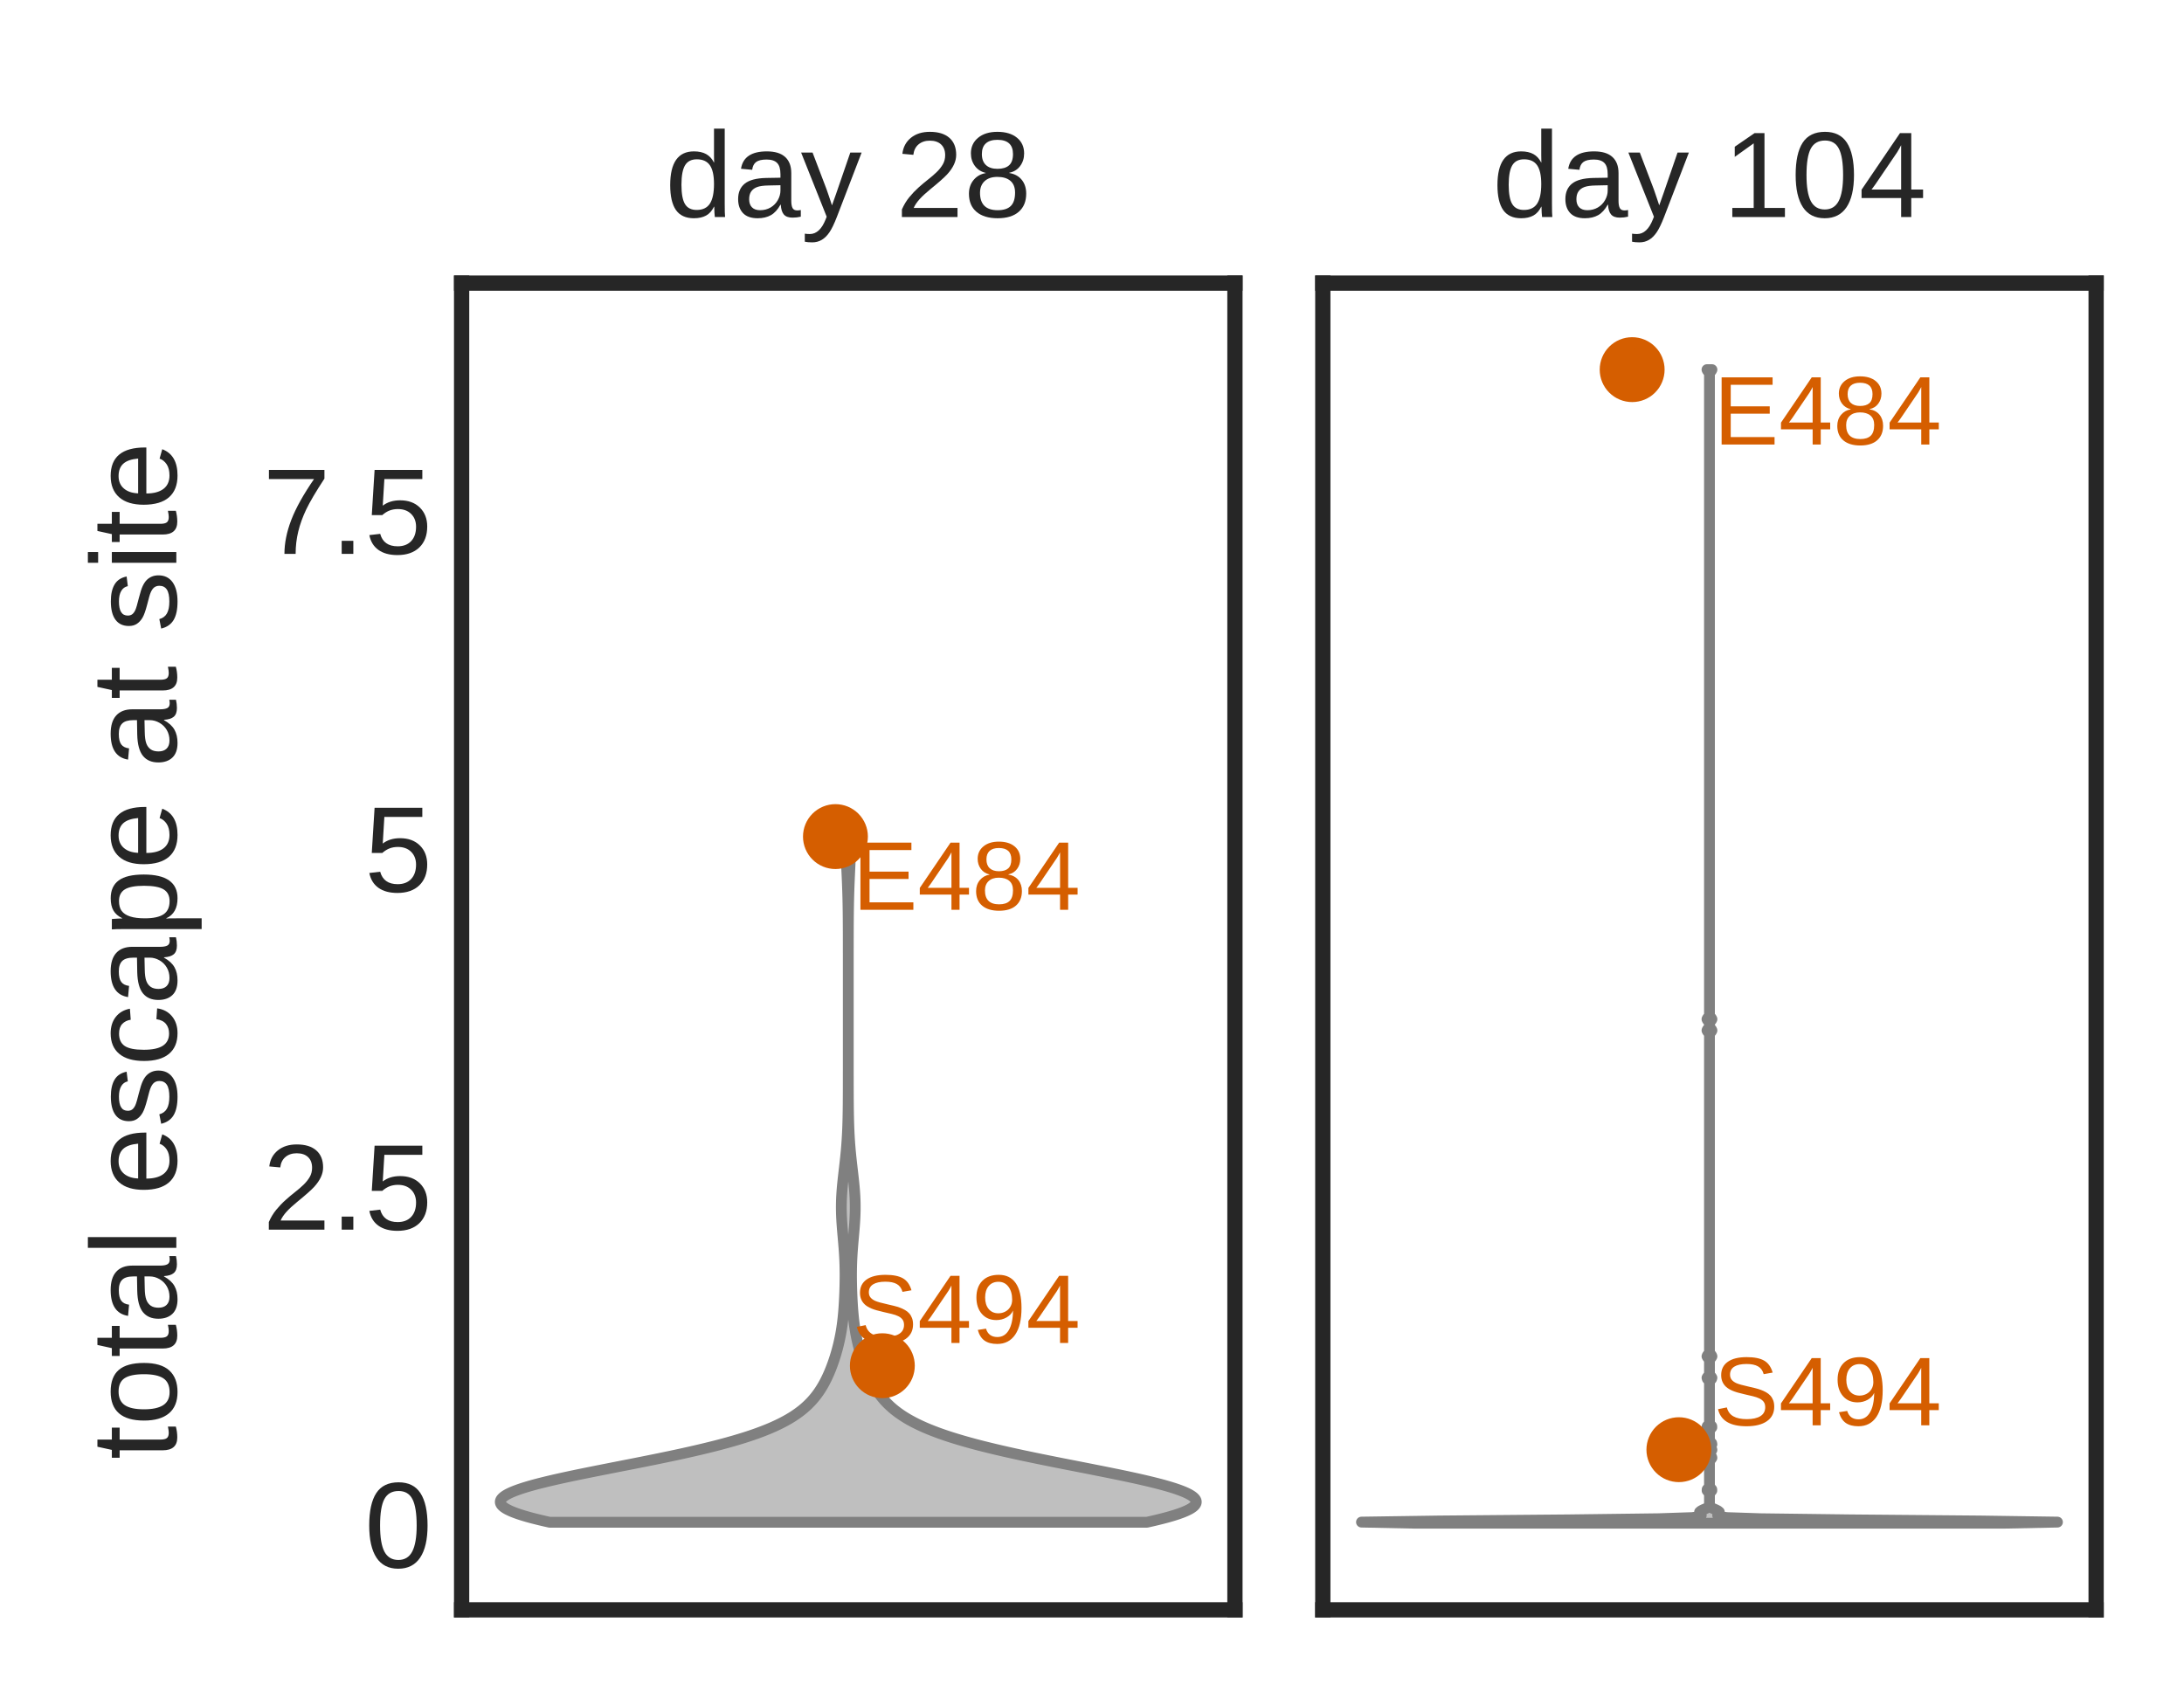 <?xml version="1.0" encoding="utf-8" standalone="no"?>
<!DOCTYPE svg PUBLIC "-//W3C//DTD SVG 1.1//EN"
  "http://www.w3.org/Graphics/SVG/1.1/DTD/svg11.dtd">
<!-- Created with matplotlib (https://matplotlib.org/) -->
<svg height="139.12pt" version="1.1" viewBox="0 0 178.942 139.12" width="178.942pt" xmlns="http://www.w3.org/2000/svg" xmlns:xlink="http://www.w3.org/1999/xlink">
 <defs>
  <style type="text/css">*{stroke-linecap:butt;stroke-linejoin:round;}</style>
 </defs>
 <g id="figure_1">
  <g id="patch_1">
   <path d="M 0 139.12 
L 178.942 139.12 
L 178.942 0 
L 0 0 
z
" style="fill:#ffffff;"/>
  </g>
  <g id="axes_1">
   <g id="patch_2">
    <path d="M 37.822 131.92 
L 101.182 131.92 
L 101.182 23.2 
L 37.822 23.2 
z
" style="fill:#ffffff;"/>
   </g>
   <g id="matplotlib.axis_1">
    <g id="xtick_1"/>
   </g>
   <g id="matplotlib.axis_2">
    <g id="ytick_1">
     <g id="line2d_1"/>
     <g id="text_1">
      <!-- 0 -->
      <g style="fill:#262626;" transform="translate(29.861 128.453)scale(0.1 -0.1)">
       <defs>
        <path d="M 51.703 34.422 
Q 51.703 17.188 45.625 8.094 
Q 39.547 -0.984 27.688 -0.984 
Q 15.828 -0.984 9.859 8.047 
Q 3.906 17.094 3.906 34.422 
Q 3.906 52.156 9.688 60.984 
Q 15.484 69.828 27.984 69.828 
Q 40.141 69.828 45.922 60.891 
Q 51.703 51.953 51.703 34.422 
z
M 42.781 34.422 
Q 42.781 49.312 39.328 56 
Q 35.891 62.703 27.984 62.703 
Q 19.875 62.703 16.328 56.109 
Q 12.797 49.516 12.797 34.422 
Q 12.797 19.781 16.375 12.984 
Q 19.969 6.203 27.781 6.203 
Q 35.547 6.203 39.156 13.125 
Q 42.781 20.062 42.781 34.422 
z
" id="LiberationSans-48"/>
       </defs>
       <use xlink:href="#LiberationSans-48"/>
      </g>
     </g>
    </g>
    <g id="ytick_2">
     <g id="line2d_2"/>
     <g id="text_2">
      <!-- 2.5 -->
      <g style="fill:#262626;" transform="translate(21.522 100.765)scale(0.1 -0.1)">
       <defs>
        <path d="M 5.031 0 
L 5.031 6.203 
Q 7.516 11.922 11.109 16.281 
Q 14.703 20.656 18.656 24.188 
Q 22.609 27.734 26.484 30.766 
Q 30.375 33.797 33.5 36.812 
Q 36.625 39.844 38.547 43.156 
Q 40.484 46.484 40.484 50.688 
Q 40.484 56.344 37.156 59.469 
Q 33.844 62.594 27.938 62.594 
Q 22.312 62.594 18.672 59.547 
Q 15.047 56.5 14.406 50.984 
L 5.422 51.812 
Q 6.391 60.062 12.422 64.938 
Q 18.453 69.828 27.938 69.828 
Q 38.328 69.828 43.922 64.922 
Q 49.516 60.016 49.516 50.984 
Q 49.516 46.969 47.672 43.016 
Q 45.844 39.062 42.234 35.109 
Q 38.625 31.156 28.422 22.859 
Q 22.797 18.266 19.469 14.578 
Q 16.156 10.891 14.703 7.469 
L 50.594 7.469 
L 50.594 0 
z
" id="LiberationSans-50"/>
        <path d="M 9.125 0 
L 9.125 10.688 
L 18.656 10.688 
L 18.656 0 
z
" id="LiberationSans-46"/>
        <path d="M 51.422 22.406 
Q 51.422 11.531 44.953 5.266 
Q 38.484 -0.984 27 -0.984 
Q 17.391 -0.984 11.469 3.219 
Q 5.562 7.422 4 15.375 
L 12.891 16.406 
Q 15.672 6.203 27.203 6.203 
Q 34.281 6.203 38.281 10.469 
Q 42.281 14.75 42.281 22.219 
Q 42.281 28.719 38.25 32.719 
Q 34.234 36.719 27.391 36.719 
Q 23.828 36.719 20.75 35.594 
Q 17.672 34.469 14.594 31.781 
L 6 31.781 
L 8.297 68.797 
L 47.406 68.797 
L 47.406 61.328 
L 16.312 61.328 
L 14.984 39.5 
Q 20.703 43.891 29.203 43.891 
Q 39.359 43.891 45.391 37.938 
Q 51.422 31.984 51.422 22.406 
z
" id="LiberationSans-53"/>
       </defs>
       <use xlink:href="#LiberationSans-50"/>
       <use x="55.615" xlink:href="#LiberationSans-46"/>
       <use x="83.398" xlink:href="#LiberationSans-53"/>
      </g>
     </g>
    </g>
    <g id="ytick_3">
     <g id="line2d_3"/>
     <g id="text_3">
      <!-- 5 -->
      <g style="fill:#262626;" transform="translate(29.861 73.076)scale(0.1 -0.1)">
       <use xlink:href="#LiberationSans-53"/>
      </g>
     </g>
    </g>
    <g id="ytick_4">
     <g id="line2d_4"/>
     <g id="text_4">
      <!-- 7.5 -->
      <g style="fill:#262626;" transform="translate(21.522 45.388)scale(0.1 -0.1)">
       <defs>
        <path d="M 50.594 61.672 
Q 40.047 45.562 35.688 36.422 
Q 31.344 27.297 29.172 18.406 
Q 27 9.516 27 0 
L 17.828 0 
Q 17.828 13.188 23.406 27.75 
Q 29 42.328 42.094 61.328 
L 5.125 61.328 
L 5.125 68.797 
L 50.594 68.797 
z
" id="LiberationSans-55"/>
       </defs>
       <use xlink:href="#LiberationSans-55"/>
       <use x="55.615" xlink:href="#LiberationSans-46"/>
       <use x="83.398" xlink:href="#LiberationSans-53"/>
      </g>
     </g>
    </g>
    <g id="ytick_5">
     <g id="line2d_5"/>
    </g>
    <g id="ytick_6">
     <g id="line2d_6"/>
    </g>
    <g id="ytick_7">
     <g id="line2d_7"/>
    </g>
    <g id="ytick_8">
     <g id="line2d_8"/>
    </g>
    <g id="text_5">
     <!-- total escape at site -->
     <g style="fill:#262626;" transform="translate(14.447 119.609)rotate(-90)scale(0.1 -0.1)">
      <defs>
       <path d="M 27.047 0.391 
Q 22.703 -0.781 18.172 -0.781 
Q 7.625 -0.781 7.625 11.188 
L 7.625 46.438 
L 1.516 46.438 
L 1.516 52.828 
L 7.953 52.828 
L 10.547 64.656 
L 16.406 64.656 
L 16.406 52.828 
L 26.172 52.828 
L 26.172 46.438 
L 16.406 46.438 
L 16.406 13.094 
Q 16.406 9.281 17.641 7.734 
Q 18.891 6.203 21.969 6.203 
Q 23.734 6.203 27.047 6.891 
z
" id="LiberationSans-116"/>
       <path d="M 51.422 26.469 
Q 51.422 12.594 45.312 5.797 
Q 39.203 -0.984 27.594 -0.984 
Q 16.016 -0.984 10.109 6.078 
Q 4.203 13.141 4.203 26.469 
Q 4.203 53.812 27.875 53.812 
Q 39.984 53.812 45.703 47.141 
Q 51.422 40.484 51.422 26.469 
z
M 42.188 26.469 
Q 42.188 37.406 38.938 42.359 
Q 35.688 47.312 28.031 47.312 
Q 20.312 47.312 16.859 42.25 
Q 13.422 37.203 13.422 26.469 
Q 13.422 16.016 16.812 10.766 
Q 20.219 5.516 27.484 5.516 
Q 35.406 5.516 38.797 10.594 
Q 42.188 15.672 42.188 26.469 
z
" id="LiberationSans-111"/>
       <path d="M 20.219 -0.984 
Q 12.25 -0.984 8.25 3.219 
Q 4.25 7.422 4.25 14.75 
Q 4.25 22.953 9.641 27.344 
Q 15.047 31.734 27.047 32.031 
L 38.922 32.234 
L 38.922 35.109 
Q 38.922 41.547 36.188 44.328 
Q 33.453 47.125 27.594 47.125 
Q 21.688 47.125 19 45.109 
Q 16.312 43.109 15.766 38.719 
L 6.594 39.547 
Q 8.844 53.812 27.781 53.812 
Q 37.75 53.812 42.766 49.234 
Q 47.797 44.672 47.797 36.031 
L 47.797 13.281 
Q 47.797 9.375 48.828 7.391 
Q 49.859 5.422 52.734 5.422 
Q 54 5.422 55.609 5.766 
L 55.609 0.297 
Q 52.297 -0.484 48.828 -0.484 
Q 43.953 -0.484 41.719 2.078 
Q 39.5 4.641 39.203 10.109 
L 38.922 10.109 
Q 35.547 4.047 31.078 1.531 
Q 26.609 -0.984 20.219 -0.984 
z
M 22.219 5.609 
Q 27.047 5.609 30.812 7.812 
Q 34.578 10.016 36.75 13.844 
Q 38.922 17.672 38.922 21.734 
L 38.922 26.078 
L 29.297 25.875 
Q 23.094 25.781 19.891 24.609 
Q 16.703 23.438 14.984 21 
Q 13.281 18.562 13.281 14.594 
Q 13.281 10.297 15.594 7.953 
Q 17.922 5.609 22.219 5.609 
z
" id="LiberationSans-97"/>
       <path d="M 6.734 0 
L 6.734 72.469 
L 15.531 72.469 
L 15.531 0 
z
" id="LiberationSans-108"/>
       <path id="LiberationSans-32"/>
       <path d="M 13.484 24.562 
Q 13.484 15.484 17.234 10.547 
Q 21 5.609 28.219 5.609 
Q 33.938 5.609 37.375 7.906 
Q 40.828 10.203 42.047 13.719 
L 49.75 11.531 
Q 45.016 -0.984 28.219 -0.984 
Q 16.5 -0.984 10.375 6 
Q 4.25 12.984 4.25 26.766 
Q 4.25 39.844 10.375 46.828 
Q 16.5 53.812 27.875 53.812 
Q 51.172 53.812 51.172 25.734 
L 51.172 24.562 
z
M 42.094 31.297 
Q 41.359 39.656 37.844 43.484 
Q 34.328 47.312 27.734 47.312 
Q 21.344 47.312 17.609 43.031 
Q 13.875 38.766 13.578 31.297 
z
" id="LiberationSans-101"/>
       <path d="M 46.391 14.594 
Q 46.391 7.125 40.75 3.062 
Q 35.109 -0.984 24.953 -0.984 
Q 15.094 -0.984 9.734 2.266 
Q 4.391 5.516 2.781 12.406 
L 10.547 13.922 
Q 11.672 9.672 15.188 7.688 
Q 18.703 5.719 24.953 5.719 
Q 31.641 5.719 34.734 7.766 
Q 37.844 9.812 37.844 13.922 
Q 37.844 17.047 35.688 19 
Q 33.547 20.953 28.766 22.219 
L 22.469 23.875 
Q 14.891 25.828 11.688 27.703 
Q 8.5 29.594 6.688 32.281 
Q 4.891 34.969 4.891 38.875 
Q 4.891 46.094 10.031 49.875 
Q 15.188 53.656 25.047 53.656 
Q 33.797 53.656 38.938 50.578 
Q 44.094 47.516 45.453 40.719 
L 37.547 39.75 
Q 36.812 43.266 33.609 45.141 
Q 30.422 47.016 25.047 47.016 
Q 19.094 47.016 16.25 45.203 
Q 13.422 43.406 13.422 39.75 
Q 13.422 37.5 14.594 36.031 
Q 15.766 34.578 18.062 33.547 
Q 20.359 32.516 27.734 30.719 
Q 34.719 28.953 37.797 27.469 
Q 40.875 25.984 42.656 24.172 
Q 44.438 22.359 45.406 19.984 
Q 46.391 17.625 46.391 14.594 
z
" id="LiberationSans-115"/>
       <path d="M 13.422 26.656 
Q 13.422 16.109 16.734 11.031 
Q 20.062 5.953 26.766 5.953 
Q 31.453 5.953 34.594 8.484 
Q 37.75 11.031 38.484 16.312 
L 47.359 15.719 
Q 46.344 8.109 40.875 3.562 
Q 35.406 -0.984 27 -0.984 
Q 15.922 -0.984 10.078 6.016 
Q 4.25 13.031 4.25 26.469 
Q 4.25 39.797 10.109 46.797 
Q 15.969 53.812 26.906 53.812 
Q 35.016 53.812 40.359 49.609 
Q 45.703 45.406 47.078 38.031 
L 38.031 37.359 
Q 37.359 41.75 34.562 44.328 
Q 31.781 46.922 26.656 46.922 
Q 19.672 46.922 16.547 42.281 
Q 13.422 37.641 13.422 26.656 
z
" id="LiberationSans-99"/>
       <path d="M 51.422 26.656 
Q 51.422 -0.984 31.984 -0.984 
Q 19.781 -0.984 15.578 8.203 
L 15.328 8.203 
Q 15.531 7.812 15.531 -0.094 
L 15.531 -20.75 
L 6.734 -20.75 
L 6.734 42.047 
Q 6.734 50.203 6.453 52.828 
L 14.938 52.828 
Q 14.984 52.641 15.078 51.438 
Q 15.188 50.25 15.312 47.75 
Q 15.438 45.266 15.438 44.344 
L 15.625 44.344 
Q 17.969 49.219 21.828 51.484 
Q 25.688 53.766 31.984 53.766 
Q 41.75 53.766 46.578 47.219 
Q 51.422 40.672 51.422 26.656 
z
M 42.188 26.469 
Q 42.188 37.5 39.203 42.234 
Q 36.234 46.969 29.734 46.969 
Q 24.516 46.969 21.562 44.766 
Q 18.609 42.578 17.062 37.906 
Q 15.531 33.25 15.531 25.781 
Q 15.531 15.375 18.844 10.438 
Q 22.172 5.516 29.641 5.516 
Q 36.188 5.516 39.188 10.328 
Q 42.188 15.141 42.188 26.469 
z
" id="LiberationSans-112"/>
       <path d="M 6.688 64.062 
L 6.688 72.469 
L 15.484 72.469 
L 15.484 64.062 
z
M 6.688 0 
L 6.688 52.828 
L 15.484 52.828 
L 15.484 0 
z
" id="LiberationSans-105"/>
      </defs>
      <use xlink:href="#LiberationSans-116"/>
      <use x="27.783" xlink:href="#LiberationSans-111"/>
      <use x="83.398" xlink:href="#LiberationSans-116"/>
      <use x="111.182" xlink:href="#LiberationSans-97"/>
      <use x="166.797" xlink:href="#LiberationSans-108"/>
      <use x="189.014" xlink:href="#LiberationSans-32"/>
      <use x="216.797" xlink:href="#LiberationSans-101"/>
      <use x="272.412" xlink:href="#LiberationSans-115"/>
      <use x="322.412" xlink:href="#LiberationSans-99"/>
      <use x="372.412" xlink:href="#LiberationSans-97"/>
      <use x="428.027" xlink:href="#LiberationSans-112"/>
      <use x="483.643" xlink:href="#LiberationSans-101"/>
      <use x="539.258" xlink:href="#LiberationSans-32"/>
      <use x="567.041" xlink:href="#LiberationSans-97"/>
      <use x="622.656" xlink:href="#LiberationSans-116"/>
      <use x="650.439" xlink:href="#LiberationSans-32"/>
      <use x="678.223" xlink:href="#LiberationSans-115"/>
      <use x="728.223" xlink:href="#LiberationSans-105"/>
      <use x="750.439" xlink:href="#LiberationSans-116"/>
      <use x="778.223" xlink:href="#LiberationSans-101"/>
     </g>
    </g>
   </g>
   <g id="PolyCollection_1">
    <defs>
     <path d="M 45.035 -14.376 
L 44.789 -14.431 
L 44.549 -14.486 
L 44.315 -14.541 
L 44.088 -14.596 
L 43.867 -14.651 
L 43.653 -14.705 
L 43.447 -14.76 
L 43.248 -14.815 
L 43.056 -14.87 
L 42.872 -14.925 
L 42.696 -14.98 
L 42.527 -15.035 
L 42.367 -15.09 
L 42.216 -15.145 
L 42.072 -15.2 
L 41.937 -15.255 
L 41.811 -15.31 
L 41.694 -15.365 
L 41.585 -15.419 
L 41.485 -15.474 
L 41.394 -15.529 
L 41.313 -15.584 
L 41.24 -15.639 
L 41.177 -15.694 
L 41.122 -15.749 
L 41.077 -15.804 
L 41.042 -15.859 
L 41.015 -15.914 
L 40.998 -15.969 
L 40.99 -16.024 
L 40.991 -16.079 
L 41.002 -16.133 
L 41.021 -16.188 
L 41.05 -16.243 
L 41.088 -16.298 
L 41.135 -16.353 
L 41.19 -16.408 
L 41.255 -16.463 
L 41.328 -16.518 
L 41.41 -16.573 
L 41.5 -16.628 
L 41.599 -16.683 
L 41.706 -16.738 
L 41.822 -16.793 
L 41.945 -16.848 
L 42.076 -16.902 
L 42.215 -16.957 
L 42.361 -17.012 
L 42.515 -17.067 
L 42.676 -17.122 
L 42.844 -17.177 
L 43.019 -17.232 
L 43.2 -17.287 
L 43.388 -17.342 
L 43.582 -17.397 
L 43.782 -17.452 
L 43.988 -17.507 
L 44.2 -17.562 
L 44.417 -17.616 
L 44.639 -17.671 
L 44.866 -17.726 
L 45.098 -17.781 
L 45.334 -17.836 
L 45.575 -17.891 
L 45.82 -17.946 
L 46.068 -18.001 
L 46.321 -18.056 
L 46.576 -18.111 
L 46.835 -18.166 
L 47.097 -18.221 
L 47.361 -18.276 
L 47.628 -18.33 
L 47.897 -18.385 
L 48.168 -18.44 
L 48.441 -18.495 
L 48.716 -18.55 
L 48.992 -18.605 
L 49.269 -18.66 
L 49.547 -18.715 
L 49.826 -18.77 
L 50.106 -18.825 
L 50.385 -18.88 
L 50.665 -18.935 
L 50.945 -18.99 
L 51.225 -19.045 
L 51.505 -19.099 
L 51.783 -19.154 
L 52.062 -19.209 
L 52.339 -19.264 
L 52.615 -19.319 
L 52.89 -19.374 
L 53.164 -19.429 
L 53.436 -19.484 
L 53.706 -19.539 
L 53.975 -19.594 
L 54.242 -19.649 
L 54.506 -19.704 
L 54.769 -19.759 
L 55.029 -19.813 
L 55.287 -19.868 
L 55.543 -19.923 
L 55.796 -19.978 
L 56.046 -20.033 
L 56.294 -20.088 
L 56.538 -20.143 
L 56.78 -20.198 
L 57.019 -20.253 
L 57.255 -20.308 
L 57.488 -20.363 
L 57.717 -20.418 
L 57.944 -20.473 
L 58.167 -20.528 
L 58.387 -20.582 
L 58.603 -20.637 
L 58.817 -20.692 
L 59.027 -20.747 
L 59.233 -20.802 
L 59.436 -20.857 
L 59.636 -20.912 
L 59.833 -20.967 
L 60.026 -21.022 
L 60.215 -21.077 
L 60.401 -21.132 
L 60.584 -21.187 
L 60.763 -21.242 
L 60.939 -21.296 
L 61.112 -21.351 
L 61.281 -21.406 
L 61.447 -21.461 
L 61.61 -21.516 
L 61.769 -21.571 
L 61.926 -21.626 
L 62.079 -21.681 
L 62.228 -21.736 
L 62.375 -21.791 
L 62.519 -21.846 
L 62.659 -21.901 
L 62.796 -21.956 
L 62.931 -22.01 
L 63.062 -22.065 
L 63.191 -22.12 
L 63.317 -22.175 
L 63.44 -22.23 
L 63.56 -22.285 
L 63.678 -22.34 
L 63.792 -22.395 
L 63.905 -22.45 
L 64.014 -22.505 
L 64.121 -22.56 
L 64.226 -22.615 
L 64.328 -22.67 
L 64.428 -22.725 
L 64.525 -22.779 
L 64.621 -22.834 
L 64.714 -22.889 
L 64.805 -22.944 
L 64.893 -22.999 
L 64.98 -23.054 
L 65.064 -23.109 
L 65.147 -23.164 
L 65.228 -23.219 
L 65.306 -23.274 
L 65.383 -23.329 
L 65.458 -23.384 
L 65.532 -23.439 
L 65.603 -23.493 
L 65.673 -23.548 
L 65.742 -23.603 
L 65.808 -23.658 
L 65.874 -23.713 
L 65.937 -23.768 
L 66 -23.823 
L 66.06 -23.878 
L 66.12 -23.933 
L 66.178 -23.988 
L 66.235 -24.043 
L 66.29 -24.098 
L 66.344 -24.153 
L 66.397 -24.207 
L 66.449 -24.262 
L 66.5 -24.317 
L 66.55 -24.372 
L 66.598 -24.427 
L 66.646 -24.482 
L 66.692 -24.537 
L 66.738 -24.592 
L 66.782 -24.647 
L 66.826 -24.702 
L 66.869 -24.757 
L 66.911 -24.812 
L 66.952 -24.867 
L 66.992 -24.922 
L 67.031 -24.976 
L 67.07 -25.031 
L 67.108 -25.086 
L 67.145 -25.141 
L 67.181 -25.196 
L 67.217 -25.251 
L 67.252 -25.306 
L 67.286 -25.361 
L 67.32 -25.416 
L 67.353 -25.471 
L 67.386 -25.526 
L 67.418 -25.581 
L 67.449 -25.636 
L 67.48 -25.69 
L 67.511 -25.745 
L 67.541 -25.8 
L 67.57 -25.855 
L 67.599 -25.91 
L 67.627 -25.965 
L 67.655 -26.02 
L 67.683 -26.075 
L 67.71 -26.13 
L 67.736 -26.185 
L 67.763 -26.24 
L 67.789 -26.295 
L 67.814 -26.35 
L 67.839 -26.404 
L 67.864 -26.459 
L 67.888 -26.514 
L 67.912 -26.569 
L 67.936 -26.624 
L 67.96 -26.679 
L 67.983 -26.734 
L 68.005 -26.789 
L 68.028 -26.844 
L 68.05 -26.899 
L 68.072 -26.954 
L 68.093 -27.009 
L 68.115 -27.064 
L 68.136 -27.119 
L 68.156 -27.173 
L 68.177 -27.228 
L 68.197 -27.283 
L 68.217 -27.338 
L 68.237 -27.393 
L 68.256 -27.448 
L 68.275 -27.503 
L 68.294 -27.558 
L 68.313 -27.613 
L 68.332 -27.668 
L 68.35 -27.723 
L 68.368 -27.778 
L 68.386 -27.833 
L 68.403 -27.887 
L 68.421 -27.942 
L 68.438 -27.997 
L 68.455 -28.052 
L 68.471 -28.107 
L 68.488 -28.162 
L 68.504 -28.217 
L 68.52 -28.272 
L 68.536 -28.327 
L 68.551 -28.382 
L 68.567 -28.437 
L 68.582 -28.492 
L 68.597 -28.547 
L 68.612 -28.601 
L 68.626 -28.656 
L 68.641 -28.711 
L 68.655 -28.766 
L 68.669 -28.821 
L 68.682 -28.876 
L 68.696 -28.931 
L 68.709 -28.986 
L 68.722 -29.041 
L 68.735 -29.096 
L 68.748 -29.151 
L 68.76 -29.206 
L 68.772 -29.261 
L 68.784 -29.316 
L 68.796 -29.37 
L 68.808 -29.425 
L 68.819 -29.48 
L 68.83 -29.535 
L 68.841 -29.59 
L 68.852 -29.645 
L 68.863 -29.7 
L 68.873 -29.755 
L 68.883 -29.81 
L 68.893 -29.865 
L 68.903 -29.92 
L 68.913 -29.975 
L 68.922 -30.03 
L 68.931 -30.084 
L 68.94 -30.139 
L 68.949 -30.194 
L 68.958 -30.249 
L 68.966 -30.304 
L 68.974 -30.359 
L 68.982 -30.414 
L 68.99 -30.469 
L 68.998 -30.524 
L 69.006 -30.579 
L 69.013 -30.634 
L 69.02 -30.689 
L 69.027 -30.744 
L 69.034 -30.798 
L 69.041 -30.853 
L 69.047 -30.908 
L 69.053 -30.963 
L 69.06 -31.018 
L 69.066 -31.073 
L 69.072 -31.128 
L 69.077 -31.183 
L 69.083 -31.238 
L 69.088 -31.293 
L 69.094 -31.348 
L 69.099 -31.403 
L 69.104 -31.458 
L 69.109 -31.513 
L 69.114 -31.567 
L 69.118 -31.622 
L 69.123 -31.677 
L 69.127 -31.732 
L 69.132 -31.787 
L 69.136 -31.842 
L 69.14 -31.897 
L 69.144 -31.952 
L 69.148 -32.007 
L 69.151 -32.062 
L 69.155 -32.117 
L 69.159 -32.172 
L 69.162 -32.227 
L 69.166 -32.281 
L 69.169 -32.336 
L 69.172 -32.391 
L 69.175 -32.446 
L 69.178 -32.501 
L 69.181 -32.556 
L 69.184 -32.611 
L 69.187 -32.666 
L 69.19 -32.721 
L 69.192 -32.776 
L 69.195 -32.831 
L 69.197 -32.886 
L 69.2 -32.941 
L 69.202 -32.995 
L 69.204 -33.05 
L 69.206 -33.105 
L 69.209 -33.16 
L 69.211 -33.215 
L 69.213 -33.27 
L 69.215 -33.325 
L 69.216 -33.38 
L 69.218 -33.435 
L 69.22 -33.49 
L 69.221 -33.545 
L 69.223 -33.6 
L 69.225 -33.655 
L 69.226 -33.71 
L 69.227 -33.764 
L 69.229 -33.819 
L 69.23 -33.874 
L 69.231 -33.929 
L 69.232 -33.984 
L 69.233 -34.039 
L 69.234 -34.094 
L 69.235 -34.149 
L 69.235 -34.204 
L 69.236 -34.259 
L 69.236 -34.314 
L 69.237 -34.369 
L 69.237 -34.424 
L 69.238 -34.478 
L 69.238 -34.533 
L 69.238 -34.588 
L 69.238 -34.643 
L 69.238 -34.698 
L 69.238 -34.753 
L 69.237 -34.808 
L 69.237 -34.863 
L 69.236 -34.918 
L 69.236 -34.973 
L 69.235 -35.028 
L 69.234 -35.083 
L 69.233 -35.138 
L 69.232 -35.192 
L 69.231 -35.247 
L 69.23 -35.302 
L 69.229 -35.357 
L 69.227 -35.412 
L 69.226 -35.467 
L 69.224 -35.522 
L 69.222 -35.577 
L 69.22 -35.632 
L 69.218 -35.687 
L 69.216 -35.742 
L 69.214 -35.797 
L 69.211 -35.852 
L 69.209 -35.907 
L 69.206 -35.961 
L 69.204 -36.016 
L 69.201 -36.071 
L 69.198 -36.126 
L 69.195 -36.181 
L 69.192 -36.236 
L 69.188 -36.291 
L 69.185 -36.346 
L 69.182 -36.401 
L 69.178 -36.456 
L 69.174 -36.511 
L 69.171 -36.566 
L 69.167 -36.621 
L 69.163 -36.675 
L 69.159 -36.73 
L 69.155 -36.785 
L 69.151 -36.84 
L 69.147 -36.895 
L 69.142 -36.95 
L 69.138 -37.005 
L 69.133 -37.06 
L 69.129 -37.115 
L 69.124 -37.17 
L 69.12 -37.225 
L 69.115 -37.28 
L 69.11 -37.335 
L 69.106 -37.39 
L 69.101 -37.444 
L 69.096 -37.499 
L 69.091 -37.554 
L 69.086 -37.609 
L 69.082 -37.664 
L 69.077 -37.719 
L 69.072 -37.774 
L 69.067 -37.829 
L 69.062 -37.884 
L 69.057 -37.939 
L 69.052 -37.994 
L 69.048 -38.049 
L 69.043 -38.104 
L 69.038 -38.158 
L 69.033 -38.213 
L 69.029 -38.268 
L 69.024 -38.323 
L 69.02 -38.378 
L 69.015 -38.433 
L 69.011 -38.488 
L 69.006 -38.543 
L 69.002 -38.598 
L 68.998 -38.653 
L 68.994 -38.708 
L 68.99 -38.763 
L 68.986 -38.818 
L 68.982 -38.872 
L 68.978 -38.927 
L 68.975 -38.982 
L 68.971 -39.037 
L 68.968 -39.092 
L 68.965 -39.147 
L 68.962 -39.202 
L 68.959 -39.257 
L 68.956 -39.312 
L 68.953 -39.367 
L 68.951 -39.422 
L 68.949 -39.477 
L 68.946 -39.532 
L 68.944 -39.587 
L 68.943 -39.641 
L 68.941 -39.696 
L 68.939 -39.751 
L 68.938 -39.806 
L 68.937 -39.861 
L 68.936 -39.916 
L 68.935 -39.971 
L 68.934 -40.026 
L 68.934 -40.081 
L 68.933 -40.136 
L 68.933 -40.191 
L 68.933 -40.246 
L 68.934 -40.301 
L 68.934 -40.355 
L 68.935 -40.41 
L 68.936 -40.465 
L 68.936 -40.52 
L 68.938 -40.575 
L 68.939 -40.63 
L 68.941 -40.685 
L 68.942 -40.74 
L 68.944 -40.795 
L 68.946 -40.85 
L 68.948 -40.905 
L 68.951 -40.96 
L 68.953 -41.015 
L 68.956 -41.069 
L 68.959 -41.124 
L 68.962 -41.179 
L 68.966 -41.234 
L 68.969 -41.289 
L 68.973 -41.344 
L 68.976 -41.399 
L 68.98 -41.454 
L 68.984 -41.509 
L 68.988 -41.564 
L 68.993 -41.619 
L 68.997 -41.674 
L 69.002 -41.729 
L 69.006 -41.784 
L 69.011 -41.838 
L 69.016 -41.893 
L 69.021 -41.948 
L 69.026 -42.003 
L 69.032 -42.058 
L 69.037 -42.113 
L 69.043 -42.168 
L 69.048 -42.223 
L 69.054 -42.278 
L 69.06 -42.333 
L 69.066 -42.388 
L 69.071 -42.443 
L 69.077 -42.498 
L 69.083 -42.552 
L 69.09 -42.607 
L 69.096 -42.662 
L 69.102 -42.717 
L 69.108 -42.772 
L 69.114 -42.827 
L 69.121 -42.882 
L 69.127 -42.937 
L 69.133 -42.992 
L 69.14 -43.047 
L 69.146 -43.102 
L 69.153 -43.157 
L 69.159 -43.212 
L 69.165 -43.266 
L 69.172 -43.321 
L 69.178 -43.376 
L 69.185 -43.431 
L 69.191 -43.486 
L 69.197 -43.541 
L 69.204 -43.596 
L 69.21 -43.651 
L 69.216 -43.706 
L 69.223 -43.761 
L 69.229 -43.816 
L 69.235 -43.871 
L 69.241 -43.926 
L 69.247 -43.981 
L 69.253 -44.035 
L 69.259 -44.09 
L 69.265 -44.145 
L 69.271 -44.2 
L 69.277 -44.255 
L 69.282 -44.31 
L 69.288 -44.365 
L 69.294 -44.42 
L 69.299 -44.475 
L 69.305 -44.53 
L 69.31 -44.585 
L 69.315 -44.64 
L 69.32 -44.695 
L 69.326 -44.749 
L 69.331 -44.804 
L 69.336 -44.859 
L 69.34 -44.914 
L 69.345 -44.969 
L 69.35 -45.024 
L 69.355 -45.079 
L 69.359 -45.134 
L 69.364 -45.189 
L 69.368 -45.244 
L 69.372 -45.299 
L 69.376 -45.354 
L 69.38 -45.409 
L 69.384 -45.463 
L 69.388 -45.518 
L 69.392 -45.573 
L 69.396 -45.628 
L 69.399 -45.683 
L 69.403 -45.738 
L 69.406 -45.793 
L 69.41 -45.848 
L 69.413 -45.903 
L 69.416 -45.958 
L 69.419 -46.013 
L 69.423 -46.068 
L 69.425 -46.123 
L 69.428 -46.178 
L 69.431 -46.232 
L 69.434 -46.287 
L 69.436 -46.342 
L 69.439 -46.397 
L 69.441 -46.452 
L 69.444 -46.507 
L 69.446 -46.562 
L 69.448 -46.617 
L 69.451 -46.672 
L 69.453 -46.727 
L 69.455 -46.782 
L 69.457 -46.837 
L 69.459 -46.892 
L 69.461 -46.946 
L 69.462 -47.001 
L 69.464 -47.056 
L 69.466 -47.111 
L 69.467 -47.166 
L 69.469 -47.221 
L 69.47 -47.276 
L 69.472 -47.331 
L 69.473 -47.386 
L 69.474 -47.441 
L 69.476 -47.496 
L 69.477 -47.551 
L 69.478 -47.606 
L 69.479 -47.66 
L 69.48 -47.715 
L 69.481 -47.77 
L 69.482 -47.825 
L 69.483 -47.88 
L 69.484 -47.935 
L 69.485 -47.99 
L 69.486 -48.045 
L 69.487 -48.1 
L 69.488 -48.155 
L 69.488 -48.21 
L 69.489 -48.265 
L 69.49 -48.32 
L 69.49 -48.375 
L 69.491 -48.429 
L 69.491 -48.484 
L 69.492 -48.539 
L 69.493 -48.594 
L 69.493 -48.649 
L 69.494 -48.704 
L 69.494 -48.759 
L 69.494 -48.814 
L 69.495 -48.869 
L 69.495 -48.924 
L 69.496 -48.979 
L 69.496 -49.034 
L 69.496 -49.089 
L 69.497 -49.143 
L 69.497 -49.198 
L 69.497 -49.253 
L 69.497 -49.308 
L 69.498 -49.363 
L 69.498 -49.418 
L 69.498 -49.473 
L 69.498 -49.528 
L 69.499 -49.583 
L 69.499 -49.638 
L 69.499 -49.693 
L 69.499 -49.748 
L 69.499 -49.803 
L 69.5 -49.857 
L 69.5 -49.912 
L 69.5 -49.967 
L 69.5 -50.022 
L 69.5 -50.077 
L 69.5 -50.132 
L 69.5 -50.187 
L 69.5 -50.242 
L 69.5 -50.297 
L 69.501 -50.352 
L 69.501 -50.407 
L 69.501 -50.462 
L 69.501 -50.517 
L 69.501 -50.572 
L 69.501 -50.626 
L 69.501 -50.681 
L 69.501 -50.736 
L 69.501 -50.791 
L 69.501 -50.846 
L 69.501 -50.901 
L 69.501 -50.956 
L 69.501 -51.011 
L 69.501 -51.066 
L 69.501 -51.121 
L 69.501 -51.176 
L 69.501 -51.231 
L 69.501 -51.286 
L 69.502 -51.34 
L 69.502 -51.395 
L 69.502 -51.45 
L 69.502 -51.505 
L 69.502 -51.56 
L 69.502 -51.615 
L 69.502 -51.67 
L 69.502 -51.725 
L 69.502 -51.78 
L 69.502 -51.835 
L 69.502 -51.89 
L 69.502 -51.945 
L 69.502 -52 
L 69.502 -52.054 
L 69.502 -52.109 
L 69.502 -52.164 
L 69.502 -52.219 
L 69.502 -52.274 
L 69.502 -52.329 
L 69.502 -52.384 
L 69.502 -52.439 
L 69.502 -52.494 
L 69.502 -52.549 
L 69.502 -52.604 
L 69.502 -52.659 
L 69.502 -52.714 
L 69.502 -52.769 
L 69.502 -52.823 
L 69.502 -52.878 
L 69.502 -52.933 
L 69.502 -52.988 
L 69.502 -53.043 
L 69.502 -53.098 
L 69.502 -53.153 
L 69.502 -53.208 
L 69.502 -53.263 
L 69.502 -53.318 
L 69.502 -53.373 
L 69.502 -53.428 
L 69.502 -53.483 
L 69.502 -53.537 
L 69.502 -53.592 
L 69.502 -53.647 
L 69.502 -53.702 
L 69.502 -53.757 
L 69.502 -53.812 
L 69.502 -53.867 
L 69.502 -53.922 
L 69.502 -53.977 
L 69.502 -54.032 
L 69.502 -54.087 
L 69.502 -54.142 
L 69.502 -54.197 
L 69.502 -54.252 
L 69.502 -54.306 
L 69.502 -54.361 
L 69.502 -54.416 
L 69.502 -54.471 
L 69.502 -54.526 
L 69.502 -54.581 
L 69.502 -54.636 
L 69.502 -54.691 
L 69.502 -54.746 
L 69.502 -54.801 
L 69.502 -54.856 
L 69.502 -54.911 
L 69.502 -54.966 
L 69.502 -55.02 
L 69.502 -55.075 
L 69.502 -55.13 
L 69.502 -55.185 
L 69.502 -55.24 
L 69.502 -55.295 
L 69.502 -55.35 
L 69.502 -55.405 
L 69.502 -55.46 
L 69.502 -55.515 
L 69.502 -55.57 
L 69.502 -55.625 
L 69.502 -55.68 
L 69.502 -55.734 
L 69.502 -55.789 
L 69.502 -55.844 
L 69.502 -55.899 
L 69.502 -55.954 
L 69.502 -56.009 
L 69.502 -56.064 
L 69.502 -56.119 
L 69.502 -56.174 
L 69.502 -56.229 
L 69.502 -56.284 
L 69.502 -56.339 
L 69.502 -56.394 
L 69.502 -56.449 
L 69.502 -56.503 
L 69.502 -56.558 
L 69.502 -56.613 
L 69.502 -56.668 
L 69.502 -56.723 
L 69.502 -56.778 
L 69.502 -56.833 
L 69.502 -56.888 
L 69.502 -56.943 
L 69.502 -56.998 
L 69.502 -57.053 
L 69.502 -57.108 
L 69.502 -57.163 
L 69.502 -57.217 
L 69.502 -57.272 
L 69.502 -57.327 
L 69.502 -57.382 
L 69.502 -57.437 
L 69.502 -57.492 
L 69.502 -57.547 
L 69.502 -57.602 
L 69.502 -57.657 
L 69.502 -57.712 
L 69.502 -57.767 
L 69.502 -57.822 
L 69.502 -57.877 
L 69.502 -57.931 
L 69.502 -57.986 
L 69.502 -58.041 
L 69.502 -58.096 
L 69.502 -58.151 
L 69.502 -58.206 
L 69.502 -58.261 
L 69.502 -58.316 
L 69.502 -58.371 
L 69.502 -58.426 
L 69.502 -58.481 
L 69.502 -58.536 
L 69.502 -58.591 
L 69.502 -58.646 
L 69.502 -58.7 
L 69.502 -58.755 
L 69.502 -58.81 
L 69.502 -58.865 
L 69.502 -58.92 
L 69.502 -58.975 
L 69.502 -59.03 
L 69.502 -59.085 
L 69.502 -59.14 
L 69.502 -59.195 
L 69.502 -59.25 
L 69.502 -59.305 
L 69.502 -59.36 
L 69.502 -59.414 
L 69.502 -59.469 
L 69.502 -59.524 
L 69.502 -59.579 
L 69.502 -59.634 
L 69.502 -59.689 
L 69.502 -59.744 
L 69.502 -59.799 
L 69.502 -59.854 
L 69.502 -59.909 
L 69.502 -59.964 
L 69.502 -60.019 
L 69.502 -60.074 
L 69.502 -60.128 
L 69.502 -60.183 
L 69.502 -60.238 
L 69.502 -60.293 
L 69.502 -60.348 
L 69.502 -60.403 
L 69.502 -60.458 
L 69.502 -60.513 
L 69.502 -60.568 
L 69.502 -60.623 
L 69.502 -60.678 
L 69.502 -60.733 
L 69.502 -60.788 
L 69.502 -60.843 
L 69.502 -60.897 
L 69.502 -60.952 
L 69.502 -61.007 
L 69.501 -61.062 
L 69.501 -61.117 
L 69.501 -61.172 
L 69.501 -61.227 
L 69.501 -61.282 
L 69.501 -61.337 
L 69.501 -61.392 
L 69.501 -61.447 
L 69.501 -61.502 
L 69.501 -61.557 
L 69.501 -61.611 
L 69.501 -61.666 
L 69.501 -61.721 
L 69.501 -61.776 
L 69.501 -61.831 
L 69.501 -61.886 
L 69.501 -61.941 
L 69.501 -61.996 
L 69.501 -62.051 
L 69.5 -62.106 
L 69.5 -62.161 
L 69.5 -62.216 
L 69.5 -62.271 
L 69.5 -62.325 
L 69.5 -62.38 
L 69.5 -62.435 
L 69.5 -62.49 
L 69.5 -62.545 
L 69.499 -62.6 
L 69.499 -62.655 
L 69.499 -62.71 
L 69.499 -62.765 
L 69.499 -62.82 
L 69.498 -62.875 
L 69.498 -62.93 
L 69.498 -62.985 
L 69.498 -63.04 
L 69.498 -63.094 
L 69.497 -63.149 
L 69.497 -63.204 
L 69.497 -63.259 
L 69.497 -63.314 
L 69.496 -63.369 
L 69.496 -63.424 
L 69.496 -63.479 
L 69.495 -63.534 
L 69.495 -63.589 
L 69.494 -63.644 
L 69.494 -63.699 
L 69.494 -63.754 
L 69.493 -63.808 
L 69.493 -63.863 
L 69.492 -63.918 
L 69.492 -63.973 
L 69.491 -64.028 
L 69.491 -64.083 
L 69.49 -64.138 
L 69.49 -64.193 
L 69.489 -64.248 
L 69.488 -64.303 
L 69.488 -64.358 
L 69.487 -64.413 
L 69.486 -64.468 
L 69.486 -64.522 
L 69.485 -64.577 
L 69.484 -64.632 
L 69.483 -64.687 
L 69.482 -64.742 
L 69.481 -64.797 
L 69.481 -64.852 
L 69.48 -64.907 
L 69.479 -64.962 
L 69.478 -65.017 
L 69.477 -65.072 
L 69.475 -65.127 
L 69.474 -65.182 
L 69.473 -65.237 
L 69.472 -65.291 
L 69.471 -65.346 
L 69.47 -65.401 
L 69.468 -65.456 
L 69.467 -65.511 
L 69.466 -65.566 
L 69.464 -65.621 
L 69.463 -65.676 
L 69.461 -65.731 
L 69.46 -65.786 
L 69.458 -65.841 
L 69.457 -65.896 
L 69.455 -65.951 
L 69.453 -66.005 
L 69.452 -66.06 
L 69.45 -66.115 
L 69.448 -66.17 
L 69.446 -66.225 
L 69.444 -66.28 
L 69.442 -66.335 
L 69.44 -66.39 
L 69.438 -66.445 
L 69.436 -66.5 
L 69.434 -66.555 
L 69.432 -66.61 
L 69.43 -66.665 
L 69.428 -66.719 
L 69.426 -66.774 
L 69.424 -66.829 
L 69.421 -66.884 
L 69.419 -66.939 
L 69.417 -66.994 
L 69.415 -67.049 
L 69.412 -67.104 
L 69.41 -67.159 
L 69.407 -67.214 
L 69.405 -67.269 
L 69.403 -67.324 
L 69.4 -67.379 
L 69.398 -67.434 
L 69.395 -67.488 
L 69.393 -67.543 
L 69.39 -67.598 
L 69.387 -67.653 
L 69.385 -67.708 
L 69.382 -67.763 
L 69.38 -67.818 
L 69.377 -67.873 
L 69.375 -67.928 
L 69.372 -67.983 
L 69.37 -68.038 
L 69.367 -68.093 
L 69.365 -68.148 
L 69.362 -68.202 
L 69.359 -68.257 
L 69.357 -68.312 
L 69.354 -68.367 
L 69.352 -68.422 
L 69.35 -68.477 
L 69.347 -68.532 
L 69.345 -68.587 
L 69.342 -68.642 
L 69.34 -68.697 
L 69.338 -68.752 
L 69.336 -68.807 
L 69.333 -68.862 
L 69.331 -68.917 
L 69.329 -68.971 
L 69.327 -69.026 
L 69.325 -69.081 
L 69.323 -69.136 
L 69.321 -69.191 
L 69.319 -69.246 
L 69.317 -69.301 
L 69.316 -69.356 
L 69.314 -69.411 
L 69.312 -69.466 
L 69.311 -69.521 
L 69.309 -69.576 
L 69.308 -69.631 
L 69.307 -69.685 
L 69.305 -69.74 
L 69.304 -69.795 
L 69.303 -69.85 
L 69.302 -69.905 
L 69.301 -69.96 
L 69.3 -70.015 
L 69.299 -70.07 
L 69.299 -70.125 
L 69.298 -70.18 
L 69.297 -70.235 
L 69.297 -70.29 
L 69.296 -70.345 
L 69.296 -70.399 
L 69.296 -70.454 
L 69.296 -70.509 
L 69.296 -70.564 
L 69.708 -70.564 
L 69.708 -70.509 
L 69.708 -70.454 
L 69.708 -70.399 
L 69.707 -70.345 
L 69.707 -70.29 
L 69.706 -70.235 
L 69.706 -70.18 
L 69.705 -70.125 
L 69.704 -70.07 
L 69.704 -70.015 
L 69.703 -69.96 
L 69.702 -69.905 
L 69.701 -69.85 
L 69.7 -69.795 
L 69.698 -69.74 
L 69.697 -69.685 
L 69.696 -69.631 
L 69.694 -69.576 
L 69.693 -69.521 
L 69.691 -69.466 
L 69.69 -69.411 
L 69.688 -69.356 
L 69.686 -69.301 
L 69.685 -69.246 
L 69.683 -69.191 
L 69.681 -69.136 
L 69.679 -69.081 
L 69.677 -69.026 
L 69.675 -68.971 
L 69.673 -68.917 
L 69.67 -68.862 
L 69.668 -68.807 
L 69.666 -68.752 
L 69.664 -68.697 
L 69.661 -68.642 
L 69.659 -68.587 
L 69.657 -68.532 
L 69.654 -68.477 
L 69.652 -68.422 
L 69.649 -68.367 
L 69.647 -68.312 
L 69.644 -68.257 
L 69.642 -68.202 
L 69.639 -68.148 
L 69.637 -68.093 
L 69.634 -68.038 
L 69.632 -67.983 
L 69.629 -67.928 
L 69.626 -67.873 
L 69.624 -67.818 
L 69.621 -67.763 
L 69.619 -67.708 
L 69.616 -67.653 
L 69.614 -67.598 
L 69.611 -67.543 
L 69.609 -67.488 
L 69.606 -67.434 
L 69.604 -67.379 
L 69.601 -67.324 
L 69.599 -67.269 
L 69.596 -67.214 
L 69.594 -67.159 
L 69.592 -67.104 
L 69.589 -67.049 
L 69.587 -66.994 
L 69.585 -66.939 
L 69.582 -66.884 
L 69.58 -66.829 
L 69.578 -66.774 
L 69.576 -66.719 
L 69.574 -66.665 
L 69.571 -66.61 
L 69.569 -66.555 
L 69.567 -66.5 
L 69.565 -66.445 
L 69.563 -66.39 
L 69.561 -66.335 
L 69.559 -66.28 
L 69.558 -66.225 
L 69.556 -66.17 
L 69.554 -66.115 
L 69.552 -66.06 
L 69.551 -66.005 
L 69.549 -65.951 
L 69.547 -65.896 
L 69.546 -65.841 
L 69.544 -65.786 
L 69.543 -65.731 
L 69.541 -65.676 
L 69.54 -65.621 
L 69.538 -65.566 
L 69.537 -65.511 
L 69.536 -65.456 
L 69.534 -65.401 
L 69.533 -65.346 
L 69.532 -65.291 
L 69.531 -65.237 
L 69.529 -65.182 
L 69.528 -65.127 
L 69.527 -65.072 
L 69.526 -65.017 
L 69.525 -64.962 
L 69.524 -64.907 
L 69.523 -64.852 
L 69.522 -64.797 
L 69.521 -64.742 
L 69.521 -64.687 
L 69.52 -64.632 
L 69.519 -64.577 
L 69.518 -64.522 
L 69.517 -64.468 
L 69.517 -64.413 
L 69.516 -64.358 
L 69.515 -64.303 
L 69.515 -64.248 
L 69.514 -64.193 
L 69.514 -64.138 
L 69.513 -64.083 
L 69.512 -64.028 
L 69.512 -63.973 
L 69.511 -63.918 
L 69.511 -63.863 
L 69.511 -63.808 
L 69.51 -63.754 
L 69.51 -63.699 
L 69.509 -63.644 
L 69.509 -63.589 
L 69.509 -63.534 
L 69.508 -63.479 
L 69.508 -63.424 
L 69.508 -63.369 
L 69.507 -63.314 
L 69.507 -63.259 
L 69.507 -63.204 
L 69.506 -63.149 
L 69.506 -63.094 
L 69.506 -63.04 
L 69.506 -62.985 
L 69.505 -62.93 
L 69.505 -62.875 
L 69.505 -62.82 
L 69.505 -62.765 
L 69.505 -62.71 
L 69.505 -62.655 
L 69.504 -62.6 
L 69.504 -62.545 
L 69.504 -62.49 
L 69.504 -62.435 
L 69.504 -62.38 
L 69.504 -62.325 
L 69.504 -62.271 
L 69.504 -62.216 
L 69.503 -62.161 
L 69.503 -62.106 
L 69.503 -62.051 
L 69.503 -61.996 
L 69.503 -61.941 
L 69.503 -61.886 
L 69.503 -61.831 
L 69.503 -61.776 
L 69.503 -61.721 
L 69.503 -61.666 
L 69.503 -61.611 
L 69.503 -61.557 
L 69.503 -61.502 
L 69.503 -61.447 
L 69.502 -61.392 
L 69.502 -61.337 
L 69.502 -61.282 
L 69.502 -61.227 
L 69.502 -61.172 
L 69.502 -61.117 
L 69.502 -61.062 
L 69.502 -61.007 
L 69.502 -60.952 
L 69.502 -60.897 
L 69.502 -60.843 
L 69.502 -60.788 
L 69.502 -60.733 
L 69.502 -60.678 
L 69.502 -60.623 
L 69.502 -60.568 
L 69.502 -60.513 
L 69.502 -60.458 
L 69.502 -60.403 
L 69.502 -60.348 
L 69.502 -60.293 
L 69.502 -60.238 
L 69.502 -60.183 
L 69.502 -60.128 
L 69.502 -60.074 
L 69.502 -60.019 
L 69.502 -59.964 
L 69.502 -59.909 
L 69.502 -59.854 
L 69.502 -59.799 
L 69.502 -59.744 
L 69.502 -59.689 
L 69.502 -59.634 
L 69.502 -59.579 
L 69.502 -59.524 
L 69.502 -59.469 
L 69.502 -59.414 
L 69.502 -59.36 
L 69.502 -59.305 
L 69.502 -59.25 
L 69.502 -59.195 
L 69.502 -59.14 
L 69.502 -59.085 
L 69.502 -59.03 
L 69.502 -58.975 
L 69.502 -58.92 
L 69.502 -58.865 
L 69.502 -58.81 
L 69.502 -58.755 
L 69.502 -58.7 
L 69.502 -58.646 
L 69.502 -58.591 
L 69.502 -58.536 
L 69.502 -58.481 
L 69.502 -58.426 
L 69.502 -58.371 
L 69.502 -58.316 
L 69.502 -58.261 
L 69.502 -58.206 
L 69.502 -58.151 
L 69.502 -58.096 
L 69.502 -58.041 
L 69.502 -57.986 
L 69.502 -57.931 
L 69.502 -57.877 
L 69.502 -57.822 
L 69.502 -57.767 
L 69.502 -57.712 
L 69.502 -57.657 
L 69.502 -57.602 
L 69.502 -57.547 
L 69.502 -57.492 
L 69.502 -57.437 
L 69.502 -57.382 
L 69.502 -57.327 
L 69.502 -57.272 
L 69.502 -57.217 
L 69.502 -57.163 
L 69.502 -57.108 
L 69.502 -57.053 
L 69.502 -56.998 
L 69.502 -56.943 
L 69.502 -56.888 
L 69.502 -56.833 
L 69.502 -56.778 
L 69.502 -56.723 
L 69.502 -56.668 
L 69.502 -56.613 
L 69.502 -56.558 
L 69.502 -56.503 
L 69.502 -56.449 
L 69.502 -56.394 
L 69.502 -56.339 
L 69.502 -56.284 
L 69.502 -56.229 
L 69.502 -56.174 
L 69.502 -56.119 
L 69.502 -56.064 
L 69.502 -56.009 
L 69.502 -55.954 
L 69.502 -55.899 
L 69.502 -55.844 
L 69.502 -55.789 
L 69.502 -55.734 
L 69.502 -55.68 
L 69.502 -55.625 
L 69.502 -55.57 
L 69.502 -55.515 
L 69.502 -55.46 
L 69.502 -55.405 
L 69.502 -55.35 
L 69.502 -55.295 
L 69.502 -55.24 
L 69.502 -55.185 
L 69.502 -55.13 
L 69.502 -55.075 
L 69.502 -55.02 
L 69.502 -54.966 
L 69.502 -54.911 
L 69.502 -54.856 
L 69.502 -54.801 
L 69.502 -54.746 
L 69.502 -54.691 
L 69.502 -54.636 
L 69.502 -54.581 
L 69.502 -54.526 
L 69.502 -54.471 
L 69.502 -54.416 
L 69.502 -54.361 
L 69.502 -54.306 
L 69.502 -54.252 
L 69.502 -54.197 
L 69.502 -54.142 
L 69.502 -54.087 
L 69.502 -54.032 
L 69.502 -53.977 
L 69.502 -53.922 
L 69.502 -53.867 
L 69.502 -53.812 
L 69.502 -53.757 
L 69.502 -53.702 
L 69.502 -53.647 
L 69.502 -53.592 
L 69.502 -53.537 
L 69.502 -53.483 
L 69.502 -53.428 
L 69.502 -53.373 
L 69.502 -53.318 
L 69.502 -53.263 
L 69.502 -53.208 
L 69.502 -53.153 
L 69.502 -53.098 
L 69.502 -53.043 
L 69.502 -52.988 
L 69.502 -52.933 
L 69.502 -52.878 
L 69.502 -52.823 
L 69.502 -52.769 
L 69.502 -52.714 
L 69.502 -52.659 
L 69.502 -52.604 
L 69.502 -52.549 
L 69.502 -52.494 
L 69.502 -52.439 
L 69.502 -52.384 
L 69.502 -52.329 
L 69.502 -52.274 
L 69.502 -52.219 
L 69.502 -52.164 
L 69.502 -52.109 
L 69.502 -52.054 
L 69.502 -52 
L 69.502 -51.945 
L 69.502 -51.89 
L 69.502 -51.835 
L 69.502 -51.78 
L 69.502 -51.725 
L 69.502 -51.67 
L 69.502 -51.615 
L 69.502 -51.56 
L 69.502 -51.505 
L 69.502 -51.45 
L 69.502 -51.395 
L 69.502 -51.34 
L 69.502 -51.286 
L 69.502 -51.231 
L 69.502 -51.176 
L 69.502 -51.121 
L 69.502 -51.066 
L 69.502 -51.011 
L 69.502 -50.956 
L 69.503 -50.901 
L 69.503 -50.846 
L 69.503 -50.791 
L 69.503 -50.736 
L 69.503 -50.681 
L 69.503 -50.626 
L 69.503 -50.572 
L 69.503 -50.517 
L 69.503 -50.462 
L 69.503 -50.407 
L 69.503 -50.352 
L 69.503 -50.297 
L 69.503 -50.242 
L 69.503 -50.187 
L 69.504 -50.132 
L 69.504 -50.077 
L 69.504 -50.022 
L 69.504 -49.967 
L 69.504 -49.912 
L 69.504 -49.857 
L 69.504 -49.803 
L 69.505 -49.748 
L 69.505 -49.693 
L 69.505 -49.638 
L 69.505 -49.583 
L 69.505 -49.528 
L 69.506 -49.473 
L 69.506 -49.418 
L 69.506 -49.363 
L 69.506 -49.308 
L 69.507 -49.253 
L 69.507 -49.198 
L 69.507 -49.143 
L 69.507 -49.089 
L 69.508 -49.034 
L 69.508 -48.979 
L 69.509 -48.924 
L 69.509 -48.869 
L 69.509 -48.814 
L 69.51 -48.759 
L 69.51 -48.704 
L 69.511 -48.649 
L 69.511 -48.594 
L 69.512 -48.539 
L 69.512 -48.484 
L 69.513 -48.429 
L 69.513 -48.375 
L 69.514 -48.32 
L 69.515 -48.265 
L 69.516 -48.21 
L 69.516 -48.155 
L 69.517 -48.1 
L 69.518 -48.045 
L 69.519 -47.99 
L 69.52 -47.935 
L 69.52 -47.88 
L 69.521 -47.825 
L 69.522 -47.77 
L 69.523 -47.715 
L 69.525 -47.66 
L 69.526 -47.606 
L 69.527 -47.551 
L 69.528 -47.496 
L 69.529 -47.441 
L 69.531 -47.386 
L 69.532 -47.331 
L 69.533 -47.276 
L 69.535 -47.221 
L 69.536 -47.166 
L 69.538 -47.111 
L 69.54 -47.056 
L 69.541 -47.001 
L 69.543 -46.946 
L 69.545 -46.892 
L 69.547 -46.837 
L 69.549 -46.782 
L 69.551 -46.727 
L 69.553 -46.672 
L 69.555 -46.617 
L 69.558 -46.562 
L 69.56 -46.507 
L 69.562 -46.452 
L 69.565 -46.397 
L 69.567 -46.342 
L 69.57 -46.287 
L 69.573 -46.232 
L 69.575 -46.178 
L 69.578 -46.123 
L 69.581 -46.068 
L 69.584 -46.013 
L 69.587 -45.958 
L 69.591 -45.903 
L 69.594 -45.848 
L 69.597 -45.793 
L 69.601 -45.738 
L 69.604 -45.683 
L 69.608 -45.628 
L 69.612 -45.573 
L 69.615 -45.518 
L 69.619 -45.463 
L 69.623 -45.409 
L 69.627 -45.354 
L 69.632 -45.299 
L 69.636 -45.244 
L 69.64 -45.189 
L 69.645 -45.134 
L 69.649 -45.079 
L 69.654 -45.024 
L 69.659 -44.969 
L 69.663 -44.914 
L 69.668 -44.859 
L 69.673 -44.804 
L 69.678 -44.749 
L 69.683 -44.695 
L 69.689 -44.64 
L 69.694 -44.585 
L 69.699 -44.53 
L 69.705 -44.475 
L 69.71 -44.42 
L 69.716 -44.365 
L 69.721 -44.31 
L 69.727 -44.255 
L 69.733 -44.2 
L 69.739 -44.145 
L 69.745 -44.09 
L 69.751 -44.035 
L 69.757 -43.981 
L 69.763 -43.926 
L 69.769 -43.871 
L 69.775 -43.816 
L 69.781 -43.761 
L 69.787 -43.706 
L 69.794 -43.651 
L 69.8 -43.596 
L 69.806 -43.541 
L 69.813 -43.486 
L 69.819 -43.431 
L 69.825 -43.376 
L 69.832 -43.321 
L 69.838 -43.266 
L 69.845 -43.212 
L 69.851 -43.157 
L 69.858 -43.102 
L 69.864 -43.047 
L 69.87 -42.992 
L 69.877 -42.937 
L 69.883 -42.882 
L 69.889 -42.827 
L 69.896 -42.772 
L 69.902 -42.717 
L 69.908 -42.662 
L 69.914 -42.607 
L 69.92 -42.552 
L 69.926 -42.498 
L 69.932 -42.443 
L 69.938 -42.388 
L 69.944 -42.333 
L 69.95 -42.278 
L 69.956 -42.223 
L 69.961 -42.168 
L 69.967 -42.113 
L 69.972 -42.058 
L 69.977 -42.003 
L 69.982 -41.948 
L 69.988 -41.893 
L 69.992 -41.838 
L 69.997 -41.784 
L 70.002 -41.729 
L 70.007 -41.674 
L 70.011 -41.619 
L 70.015 -41.564 
L 70.02 -41.509 
L 70.024 -41.454 
L 70.027 -41.399 
L 70.031 -41.344 
L 70.035 -41.289 
L 70.038 -41.234 
L 70.041 -41.179 
L 70.045 -41.124 
L 70.048 -41.069 
L 70.05 -41.015 
L 70.053 -40.96 
L 70.055 -40.905 
L 70.058 -40.85 
L 70.06 -40.795 
L 70.062 -40.74 
L 70.063 -40.685 
L 70.065 -40.63 
L 70.066 -40.575 
L 70.067 -40.52 
L 70.068 -40.465 
L 70.069 -40.41 
L 70.07 -40.355 
L 70.07 -40.301 
L 70.07 -40.246 
L 70.07 -40.191 
L 70.07 -40.136 
L 70.07 -40.081 
L 70.069 -40.026 
L 70.069 -39.971 
L 70.068 -39.916 
L 70.067 -39.861 
L 70.066 -39.806 
L 70.064 -39.751 
L 70.063 -39.696 
L 70.061 -39.641 
L 70.059 -39.587 
L 70.057 -39.532 
L 70.055 -39.477 
L 70.053 -39.422 
L 70.05 -39.367 
L 70.048 -39.312 
L 70.045 -39.257 
L 70.042 -39.202 
L 70.039 -39.147 
L 70.036 -39.092 
L 70.032 -39.037 
L 70.029 -38.982 
L 70.025 -38.927 
L 70.022 -38.872 
L 70.018 -38.818 
L 70.014 -38.763 
L 70.01 -38.708 
L 70.006 -38.653 
L 70.002 -38.598 
L 69.997 -38.543 
L 69.993 -38.488 
L 69.989 -38.433 
L 69.984 -38.378 
L 69.98 -38.323 
L 69.975 -38.268 
L 69.97 -38.213 
L 69.966 -38.158 
L 69.961 -38.104 
L 69.956 -38.049 
L 69.951 -37.994 
L 69.946 -37.939 
L 69.942 -37.884 
L 69.937 -37.829 
L 69.932 -37.774 
L 69.927 -37.719 
L 69.922 -37.664 
L 69.917 -37.609 
L 69.912 -37.554 
L 69.908 -37.499 
L 69.903 -37.444 
L 69.898 -37.39 
L 69.893 -37.335 
L 69.889 -37.28 
L 69.884 -37.225 
L 69.879 -37.17 
L 69.875 -37.115 
L 69.87 -37.06 
L 69.866 -37.005 
L 69.862 -36.95 
L 69.857 -36.895 
L 69.853 -36.84 
L 69.849 -36.785 
L 69.845 -36.73 
L 69.841 -36.675 
L 69.837 -36.621 
L 69.833 -36.566 
L 69.829 -36.511 
L 69.826 -36.456 
L 69.822 -36.401 
L 69.819 -36.346 
L 69.815 -36.291 
L 69.812 -36.236 
L 69.809 -36.181 
L 69.806 -36.126 
L 69.803 -36.071 
L 69.8 -36.016 
L 69.797 -35.961 
L 69.795 -35.907 
L 69.792 -35.852 
L 69.79 -35.797 
L 69.788 -35.742 
L 69.786 -35.687 
L 69.784 -35.632 
L 69.782 -35.577 
L 69.78 -35.522 
L 69.778 -35.467 
L 69.777 -35.412 
L 69.775 -35.357 
L 69.774 -35.302 
L 69.773 -35.247 
L 69.771 -35.192 
L 69.77 -35.138 
L 69.77 -35.083 
L 69.769 -35.028 
L 69.768 -34.973 
L 69.767 -34.918 
L 69.767 -34.863 
L 69.767 -34.808 
L 69.766 -34.753 
L 69.766 -34.698 
L 69.766 -34.643 
L 69.766 -34.588 
L 69.766 -34.533 
L 69.766 -34.478 
L 69.766 -34.424 
L 69.767 -34.369 
L 69.767 -34.314 
L 69.768 -34.259 
L 69.768 -34.204 
L 69.769 -34.149 
L 69.77 -34.094 
L 69.771 -34.039 
L 69.772 -33.984 
L 69.773 -33.929 
L 69.774 -33.874 
L 69.775 -33.819 
L 69.776 -33.764 
L 69.778 -33.71 
L 69.779 -33.655 
L 69.781 -33.6 
L 69.782 -33.545 
L 69.784 -33.49 
L 69.786 -33.435 
L 69.787 -33.38 
L 69.789 -33.325 
L 69.791 -33.27 
L 69.793 -33.215 
L 69.795 -33.16 
L 69.797 -33.105 
L 69.8 -33.05 
L 69.802 -32.995 
L 69.804 -32.941 
L 69.807 -32.886 
L 69.809 -32.831 
L 69.812 -32.776 
L 69.814 -32.721 
L 69.817 -32.666 
L 69.82 -32.611 
L 69.823 -32.556 
L 69.826 -32.501 
L 69.829 -32.446 
L 69.832 -32.391 
L 69.835 -32.336 
L 69.838 -32.281 
L 69.842 -32.227 
L 69.845 -32.172 
L 69.849 -32.117 
L 69.852 -32.062 
L 69.856 -32.007 
L 69.86 -31.952 
L 69.864 -31.897 
L 69.868 -31.842 
L 69.872 -31.787 
L 69.877 -31.732 
L 69.881 -31.677 
L 69.886 -31.622 
L 69.89 -31.567 
L 69.895 -31.513 
L 69.9 -31.458 
L 69.905 -31.403 
L 69.91 -31.348 
L 69.915 -31.293 
L 69.921 -31.238 
L 69.926 -31.183 
L 69.932 -31.128 
L 69.938 -31.073 
L 69.944 -31.018 
L 69.95 -30.963 
L 69.957 -30.908 
L 69.963 -30.853 
L 69.97 -30.798 
L 69.977 -30.744 
L 69.984 -30.689 
L 69.991 -30.634 
L 69.998 -30.579 
L 70.006 -30.524 
L 70.013 -30.469 
L 70.021 -30.414 
L 70.029 -30.359 
L 70.038 -30.304 
L 70.046 -30.249 
L 70.055 -30.194 
L 70.064 -30.139 
L 70.073 -30.084 
L 70.082 -30.03 
L 70.091 -29.975 
L 70.101 -29.92 
L 70.11 -29.865 
L 70.12 -29.81 
L 70.131 -29.755 
L 70.141 -29.7 
L 70.152 -29.645 
L 70.162 -29.59 
L 70.173 -29.535 
L 70.185 -29.48 
L 70.196 -29.425 
L 70.208 -29.37 
L 70.219 -29.316 
L 70.231 -29.261 
L 70.244 -29.206 
L 70.256 -29.151 
L 70.269 -29.096 
L 70.282 -29.041 
L 70.295 -28.986 
L 70.308 -28.931 
L 70.321 -28.876 
L 70.335 -28.821 
L 70.349 -28.766 
L 70.363 -28.711 
L 70.377 -28.656 
L 70.392 -28.601 
L 70.407 -28.547 
L 70.422 -28.492 
L 70.437 -28.437 
L 70.452 -28.382 
L 70.468 -28.327 
L 70.484 -28.272 
L 70.5 -28.217 
L 70.516 -28.162 
L 70.532 -28.107 
L 70.549 -28.052 
L 70.566 -27.997 
L 70.583 -27.942 
L 70.601 -27.887 
L 70.618 -27.833 
L 70.636 -27.778 
L 70.654 -27.723 
L 70.672 -27.668 
L 70.691 -27.613 
L 70.709 -27.558 
L 70.728 -27.503 
L 70.748 -27.448 
L 70.767 -27.393 
L 70.787 -27.338 
L 70.807 -27.283 
L 70.827 -27.228 
L 70.847 -27.173 
L 70.868 -27.119 
L 70.889 -27.064 
L 70.91 -27.009 
L 70.932 -26.954 
L 70.954 -26.899 
L 70.976 -26.844 
L 70.998 -26.789 
L 71.021 -26.734 
L 71.044 -26.679 
L 71.068 -26.624 
L 71.091 -26.569 
L 71.115 -26.514 
L 71.14 -26.459 
L 71.165 -26.404 
L 71.19 -26.35 
L 71.215 -26.295 
L 71.241 -26.24 
L 71.267 -26.185 
L 71.294 -26.13 
L 71.321 -26.075 
L 71.349 -26.02 
L 71.377 -25.965 
L 71.405 -25.91 
L 71.434 -25.855 
L 71.463 -25.8 
L 71.493 -25.745 
L 71.523 -25.69 
L 71.554 -25.636 
L 71.586 -25.581 
L 71.618 -25.526 
L 71.65 -25.471 
L 71.684 -25.416 
L 71.717 -25.361 
L 71.752 -25.306 
L 71.787 -25.251 
L 71.823 -25.196 
L 71.859 -25.141 
L 71.896 -25.086 
L 71.934 -25.031 
L 71.973 -24.976 
L 72.012 -24.922 
L 72.052 -24.867 
L 72.093 -24.812 
L 72.135 -24.757 
L 72.178 -24.702 
L 72.221 -24.647 
L 72.266 -24.592 
L 72.311 -24.537 
L 72.358 -24.482 
L 72.405 -24.427 
L 72.454 -24.372 
L 72.504 -24.317 
L 72.554 -24.262 
L 72.606 -24.207 
L 72.659 -24.153 
L 72.714 -24.098 
L 72.769 -24.043 
L 72.826 -23.988 
L 72.884 -23.933 
L 72.943 -23.878 
L 73.004 -23.823 
L 73.066 -23.768 
L 73.13 -23.713 
L 73.195 -23.658 
L 73.262 -23.603 
L 73.33 -23.548 
L 73.4 -23.493 
L 73.472 -23.439 
L 73.545 -23.384 
L 73.62 -23.329 
L 73.697 -23.274 
L 73.776 -23.219 
L 73.857 -23.164 
L 73.939 -23.109 
L 74.024 -23.054 
L 74.111 -22.999 
L 74.199 -22.944 
L 74.29 -22.889 
L 74.383 -22.834 
L 74.478 -22.779 
L 74.576 -22.725 
L 74.676 -22.67 
L 74.778 -22.615 
L 74.882 -22.56 
L 74.99 -22.505 
L 75.099 -22.45 
L 75.211 -22.395 
L 75.326 -22.34 
L 75.444 -22.285 
L 75.564 -22.23 
L 75.687 -22.175 
L 75.813 -22.12 
L 75.941 -22.065 
L 76.073 -22.01 
L 76.207 -21.956 
L 76.345 -21.901 
L 76.485 -21.846 
L 76.629 -21.791 
L 76.775 -21.736 
L 76.925 -21.681 
L 77.078 -21.626 
L 77.234 -21.571 
L 77.394 -21.516 
L 77.556 -21.461 
L 77.722 -21.406 
L 77.892 -21.351 
L 78.064 -21.296 
L 78.24 -21.242 
L 78.42 -21.187 
L 78.602 -21.132 
L 78.789 -21.077 
L 78.978 -21.022 
L 79.171 -20.967 
L 79.368 -20.912 
L 79.567 -20.857 
L 79.771 -20.802 
L 79.977 -20.747 
L 80.187 -20.692 
L 80.4 -20.637 
L 80.617 -20.582 
L 80.837 -20.528 
L 81.06 -20.473 
L 81.287 -20.418 
L 81.516 -20.363 
L 81.749 -20.308 
L 81.985 -20.253 
L 82.224 -20.198 
L 82.465 -20.143 
L 82.71 -20.088 
L 82.958 -20.033 
L 83.208 -19.978 
L 83.461 -19.923 
L 83.716 -19.868 
L 83.974 -19.813 
L 84.235 -19.759 
L 84.497 -19.704 
L 84.762 -19.649 
L 85.029 -19.594 
L 85.297 -19.539 
L 85.568 -19.484 
L 85.84 -19.429 
L 86.114 -19.374 
L 86.389 -19.319 
L 86.665 -19.264 
L 86.942 -19.209 
L 87.22 -19.154 
L 87.499 -19.099 
L 87.779 -19.045 
L 88.058 -18.99 
L 88.338 -18.935 
L 88.618 -18.88 
L 88.898 -18.825 
L 89.178 -18.77 
L 89.457 -18.715 
L 89.735 -18.66 
L 90.012 -18.605 
L 90.288 -18.55 
L 90.563 -18.495 
L 90.836 -18.44 
L 91.107 -18.385 
L 91.376 -18.33 
L 91.643 -18.276 
L 91.907 -18.221 
L 92.169 -18.166 
L 92.428 -18.111 
L 92.683 -18.056 
L 92.935 -18.001 
L 93.184 -17.946 
L 93.429 -17.891 
L 93.669 -17.836 
L 93.906 -17.781 
L 94.138 -17.726 
L 94.365 -17.671 
L 94.587 -17.616 
L 94.804 -17.562 
L 95.016 -17.507 
L 95.222 -17.452 
L 95.422 -17.397 
L 95.616 -17.342 
L 95.804 -17.287 
L 95.985 -17.232 
L 96.16 -17.177 
L 96.328 -17.122 
L 96.489 -17.067 
L 96.642 -17.012 
L 96.789 -16.957 
L 96.928 -16.902 
L 97.059 -16.848 
L 97.182 -16.793 
L 97.297 -16.738 
L 97.404 -16.683 
L 97.503 -16.628 
L 97.594 -16.573 
L 97.676 -16.518 
L 97.749 -16.463 
L 97.813 -16.408 
L 97.869 -16.353 
L 97.916 -16.298 
L 97.954 -16.243 
L 97.983 -16.188 
L 98.002 -16.133 
L 98.013 -16.079 
L 98.014 -16.024 
L 98.006 -15.969 
L 97.989 -15.914 
L 97.962 -15.859 
L 97.926 -15.804 
L 97.881 -15.749 
L 97.827 -15.694 
L 97.764 -15.639 
L 97.691 -15.584 
L 97.609 -15.529 
L 97.519 -15.474 
L 97.419 -15.419 
L 97.31 -15.365 
L 97.193 -15.31 
L 97.066 -15.255 
L 96.932 -15.2 
L 96.788 -15.145 
L 96.636 -15.09 
L 96.476 -15.035 
L 96.308 -14.98 
L 96.132 -14.925 
L 95.948 -14.87 
L 95.756 -14.815 
L 95.557 -14.76 
L 95.35 -14.705 
L 95.137 -14.651 
L 94.916 -14.596 
L 94.689 -14.541 
L 94.455 -14.486 
L 94.215 -14.431 
L 93.968 -14.376 
L 45.035 -14.376 
z
" id="m655dd619b6" style="stroke:#808080;stroke-width:0.886;"/>
    </defs>
    <g clip-path="url(#p53082e3bca)">
     <use style="fill:#808080;fill-opacity:0.502;stroke:#808080;stroke-width:0.886;" x="0" xlink:href="#m655dd619b6" y="139.12"/>
    </g>
   </g>
   <g id="PathCollection_1">
    <path clip-path="url(#p53082e3bca)" d="M 68.45 70.771 
C 69.038 70.771 69.602 70.538 70.017 70.122 
C 70.432 69.707 70.666 69.143 70.666 68.556 
C 70.666 67.968 70.432 67.405 70.017 66.989 
C 69.602 66.574 69.038 66.34 68.45 66.34 
C 67.863 66.34 67.299 66.574 66.884 66.989 
C 66.468 67.405 66.235 67.968 66.235 68.556 
C 66.235 69.143 66.468 69.707 66.884 70.122 
C 67.299 70.538 67.863 70.771 68.45 70.771 
z
" style="fill:#d55e00;stroke:#d55e00;stroke-width:0.886;"/>
    <path clip-path="url(#p53082e3bca)" d="M 72.294 114.131 
C 72.881 114.131 73.445 113.898 73.86 113.482 
C 74.276 113.067 74.509 112.503 74.509 111.916 
C 74.509 111.328 74.276 110.765 73.86 110.349 
C 73.445 109.934 72.881 109.7 72.294 109.7 
C 71.706 109.7 71.143 109.934 70.727 110.349 
C 70.312 110.765 70.078 111.328 70.078 111.916 
C 70.078 112.503 70.312 113.067 70.727 113.482 
C 71.143 113.898 71.706 114.131 72.294 114.131 
z
" style="fill:#d55e00;stroke:#d55e00;stroke-width:0.886;"/>
   </g>
   <g id="patch_3">
    <path d="M 37.822 23.2 
L 101.182 23.2 
L 101.182 7.2 
L 37.822 7.2 
z
" style="fill:none;"/>
   </g>
   <g id="patch_4">
    <path d="M 37.822 131.92 
L 37.822 23.2 
" style="fill:none;stroke:#262626;stroke-linecap:square;stroke-linejoin:miter;stroke-width:1.25;"/>
   </g>
   <g id="patch_5">
    <path d="M 101.182 131.92 
L 101.182 23.2 
" style="fill:none;stroke:#262626;stroke-linecap:square;stroke-linejoin:miter;stroke-width:1.25;"/>
   </g>
   <g id="patch_6">
    <path d="M 37.822 131.92 
L 101.182 131.92 
" style="fill:none;stroke:#262626;stroke-linecap:square;stroke-linejoin:miter;stroke-width:1.25;"/>
   </g>
   <g id="patch_7">
    <path d="M 37.822 23.2 
L 101.182 23.2 
" style="fill:none;stroke:#262626;stroke-linecap:square;stroke-linejoin:miter;stroke-width:1.25;"/>
   </g>
   <g id="text_6">
    <g clip-path="url(#p53082e3bca)">
     <!-- E484 -->
     <g style="fill:#d55e00;" transform="translate(69.842 74.555)scale(0.08 -0.08)">
      <defs>
       <path d="M 8.203 0 
L 8.203 68.797 
L 60.406 68.797 
L 60.406 61.188 
L 17.531 61.188 
L 17.531 39.109 
L 57.469 39.109 
L 57.469 31.594 
L 17.531 31.594 
L 17.531 7.625 
L 62.406 7.625 
L 62.406 0 
z
" id="LiberationSans-69"/>
       <path d="M 43.016 15.578 
L 43.016 0 
L 34.719 0 
L 34.719 15.578 
L 2.297 15.578 
L 2.297 22.406 
L 33.797 68.797 
L 43.016 68.797 
L 43.016 22.516 
L 52.688 22.516 
L 52.688 15.578 
z
M 34.719 58.891 
Q 34.625 58.594 33.344 56.297 
Q 32.078 54 31.453 53.078 
L 13.812 27.094 
L 11.188 23.484 
L 10.406 22.516 
L 34.719 22.516 
z
" id="LiberationSans-52"/>
       <path d="M 51.266 19.188 
Q 51.266 9.672 45.203 4.344 
Q 39.156 -0.984 27.828 -0.984 
Q 16.797 -0.984 10.562 4.234 
Q 4.344 9.469 4.344 19.094 
Q 4.344 25.828 8.203 30.422 
Q 12.062 35.016 18.062 35.984 
L 18.062 36.188 
Q 12.453 37.5 9.203 41.891 
Q 5.953 46.297 5.953 52.203 
Q 5.953 60.062 11.828 64.938 
Q 17.719 69.828 27.641 69.828 
Q 37.797 69.828 43.672 65.031 
Q 49.562 60.25 49.562 52.094 
Q 49.562 46.188 46.281 41.797 
Q 43.016 37.406 37.359 36.281 
L 37.359 36.078 
Q 43.953 35.016 47.609 30.5 
Q 51.266 25.984 51.266 19.188 
z
M 40.438 51.609 
Q 40.438 63.281 27.641 63.281 
Q 21.438 63.281 18.188 60.344 
Q 14.938 57.422 14.938 51.609 
Q 14.938 45.703 18.281 42.594 
Q 21.625 39.5 27.734 39.5 
Q 33.938 39.5 37.188 42.359 
Q 40.438 45.219 40.438 51.609 
z
M 42.141 20.016 
Q 42.141 26.422 38.328 29.656 
Q 34.516 32.906 27.641 32.906 
Q 20.953 32.906 17.188 29.406 
Q 13.422 25.922 13.422 19.828 
Q 13.422 5.609 27.938 5.609 
Q 35.109 5.609 38.625 9.047 
Q 42.141 12.5 42.141 20.016 
z
" id="LiberationSans-56"/>
      </defs>
      <use xlink:href="#LiberationSans-69"/>
      <use x="66.699" xlink:href="#LiberationSans-52"/>
      <use x="122.314" xlink:href="#LiberationSans-56"/>
      <use x="177.93" xlink:href="#LiberationSans-52"/>
     </g>
    </g>
   </g>
   <g id="text_7">
    <g clip-path="url(#p53082e3bca)">
     <!-- S494 -->
     <g style="fill:#d55e00;" transform="translate(69.84 110.054)scale(0.08 -0.08)">
      <defs>
       <path d="M 62.109 19 
Q 62.109 9.469 54.656 4.234 
Q 47.219 -0.984 33.688 -0.984 
Q 8.547 -0.984 4.547 16.5 
L 13.578 18.312 
Q 15.141 12.109 20.219 9.203 
Q 25.297 6.297 34.031 6.297 
Q 43.062 6.297 47.969 9.391 
Q 52.875 12.5 52.875 18.5 
Q 52.875 21.875 51.344 23.969 
Q 49.812 26.078 47.016 27.438 
Q 44.234 28.812 40.375 29.734 
Q 36.531 30.672 31.844 31.734 
Q 23.688 33.547 19.453 35.344 
Q 15.234 37.156 12.797 39.375 
Q 10.359 41.609 9.062 44.578 
Q 7.766 47.562 7.766 51.422 
Q 7.766 60.25 14.531 65.031 
Q 21.297 69.828 33.891 69.828 
Q 45.609 69.828 51.812 66.234 
Q 58.016 62.641 60.5 54 
L 51.312 52.391 
Q 49.812 57.859 45.562 60.328 
Q 41.312 62.797 33.797 62.797 
Q 25.531 62.797 21.188 60.062 
Q 16.844 57.328 16.844 51.906 
Q 16.844 48.734 18.531 46.656 
Q 20.219 44.578 23.391 43.141 
Q 26.562 41.703 36.031 39.594 
Q 39.203 38.875 42.359 38.109 
Q 45.516 37.359 48.391 36.297 
Q 51.266 35.25 53.781 33.828 
Q 56.297 32.422 58.156 30.375 
Q 60.016 28.328 61.062 25.531 
Q 62.109 22.75 62.109 19 
z
" id="LiberationSans-83"/>
       <path d="M 50.875 35.797 
Q 50.875 18.062 44.406 8.531 
Q 37.938 -0.984 25.984 -0.984 
Q 17.922 -0.984 13.062 2.406 
Q 8.203 5.812 6.109 13.375 
L 14.5 14.703 
Q 17.141 6.109 26.125 6.109 
Q 33.688 6.109 37.844 13.141 
Q 42 20.172 42.188 33.203 
Q 40.234 28.812 35.5 26.141 
Q 30.766 23.484 25.094 23.484 
Q 15.828 23.484 10.25 29.828 
Q 4.688 36.188 4.688 46.688 
Q 4.688 57.469 10.734 63.641 
Q 16.797 69.828 27.594 69.828 
Q 39.062 69.828 44.969 61.328 
Q 50.875 52.828 50.875 35.797 
z
M 41.312 44.281 
Q 41.312 52.594 37.5 57.641 
Q 33.688 62.703 27.297 62.703 
Q 20.953 62.703 17.281 58.375 
Q 13.625 54.047 13.625 46.688 
Q 13.625 39.156 17.281 34.781 
Q 20.953 30.422 27.203 30.422 
Q 31 30.422 34.266 32.156 
Q 37.547 33.891 39.422 37.062 
Q 41.312 40.234 41.312 44.281 
z
" id="LiberationSans-57"/>
      </defs>
      <use xlink:href="#LiberationSans-83"/>
      <use x="66.699" xlink:href="#LiberationSans-52"/>
      <use x="122.314" xlink:href="#LiberationSans-57"/>
      <use x="177.93" xlink:href="#LiberationSans-52"/>
     </g>
    </g>
   </g>
   <g id="text_8">
    <!-- day 28 -->
    <g style="fill:#262626;" transform="translate(54.491 17.786)scale(0.1 -0.1)">
     <defs>
      <path d="M 40.094 8.5 
Q 37.641 3.422 33.609 1.219 
Q 29.594 -0.984 23.641 -0.984 
Q 13.625 -0.984 8.906 5.75 
Q 4.203 12.5 4.203 26.172 
Q 4.203 53.812 23.641 53.812 
Q 29.641 53.812 33.641 51.609 
Q 37.641 49.422 40.094 44.625 
L 40.188 44.625 
L 40.094 50.531 
L 40.094 72.469 
L 48.875 72.469 
L 48.875 10.891 
Q 48.875 2.641 49.172 0 
L 40.766 0 
Q 40.625 0.781 40.453 3.609 
Q 40.281 6.453 40.281 8.5 
z
M 13.422 26.469 
Q 13.422 15.375 16.344 10.594 
Q 19.281 5.812 25.875 5.812 
Q 33.344 5.812 36.719 10.984 
Q 40.094 16.156 40.094 27.047 
Q 40.094 37.547 36.719 42.422 
Q 33.344 47.312 25.984 47.312 
Q 19.344 47.312 16.375 42.406 
Q 13.422 37.5 13.422 26.469 
z
" id="LiberationSans-100"/>
      <path d="M 9.328 -20.75 
Q 5.719 -20.75 3.266 -20.219 
L 3.266 -13.625 
Q 5.125 -13.922 7.375 -13.922 
Q 15.578 -13.922 20.359 -1.859 
L 21.188 0.25 
L 0.25 52.828 
L 9.625 52.828 
L 20.75 23.641 
Q 21 22.953 21.344 22 
Q 21.688 21.047 23.531 15.625 
Q 25.391 10.203 25.531 9.578 
L 28.953 19.188 
L 40.531 52.828 
L 49.812 52.828 
L 29.5 0 
Q 26.219 -8.453 23.391 -12.578 
Q 20.562 -16.703 17.109 -18.719 
Q 13.672 -20.75 9.328 -20.75 
z
" id="LiberationSans-121"/>
     </defs>
     <use xlink:href="#LiberationSans-100"/>
     <use x="55.615" xlink:href="#LiberationSans-97"/>
     <use x="111.23" xlink:href="#LiberationSans-121"/>
     <use x="161.23" xlink:href="#LiberationSans-32"/>
     <use x="189.014" xlink:href="#LiberationSans-50"/>
     <use x="244.629" xlink:href="#LiberationSans-56"/>
    </g>
   </g>
  </g>
  <g id="axes_2">
   <g id="patch_8">
    <path d="M 108.382 131.92 
L 171.742 131.92 
L 171.742 23.2 
L 108.382 23.2 
z
" style="fill:#ffffff;"/>
   </g>
   <g id="matplotlib.axis_3">
    <g id="xtick_2"/>
   </g>
   <g id="matplotlib.axis_4">
    <g id="ytick_9"/>
    <g id="ytick_10"/>
    <g id="ytick_11"/>
    <g id="ytick_12"/>
    <g id="ytick_13"/>
    <g id="ytick_14"/>
    <g id="ytick_15"/>
    <g id="ytick_16"/>
   </g>
   <g id="PolyCollection_2">
    <defs>
     <path d="M 115.995 -14.297 
L 111.55 -14.389 
L 117.873 -14.481 
L 128.598 -14.574 
L 135.887 -14.666 
L 138.645 -14.759 
L 139.287 -14.851 
L 139.389 -14.943 
L 139.348 -15.036 
L 139.257 -15.128 
L 139.253 -15.221 
L 139.365 -15.313 
L 139.54 -15.405 
L 139.758 -15.498 
L 139.942 -15.59 
L 140.032 -15.683 
L 140.057 -15.775 
L 140.061 -15.868 
L 140.062 -15.96 
L 140.062 -16.052 
L 140.062 -16.145 
L 140.062 -16.237 
L 140.062 -16.33 
L 140.062 -16.422 
L 140.062 -16.514 
L 140.061 -16.607 
L 140.052 -16.699 
L 140.018 -16.792 
L 139.943 -16.884 
L 139.868 -16.976 
L 139.874 -17.069 
L 139.953 -17.161 
L 140.025 -17.254 
L 140.054 -17.346 
L 140.061 -17.438 
L 140.062 -17.531 
L 140.062 -17.623 
L 140.062 -17.716 
L 140.062 -17.808 
L 140.062 -17.9 
L 140.062 -17.993 
L 140.062 -18.085 
L 140.062 -18.178 
L 140.062 -18.27 
L 140.062 -18.363 
L 140.062 -18.455 
L 140.062 -18.547 
L 140.062 -18.64 
L 140.062 -18.732 
L 140.062 -18.825 
L 140.062 -18.917 
L 140.062 -19.009 
L 140.062 -19.102 
L 140.062 -19.194 
L 140.06 -19.287 
L 140.048 -19.379 
L 140.005 -19.471 
L 139.923 -19.564 
L 139.86 -19.656 
L 139.888 -19.749 
L 139.972 -19.841 
L 140.033 -19.933 
L 140.043 -20.026 
L 140.004 -20.118 
L 139.923 -20.211 
L 139.86 -20.303 
L 139.886 -20.396 
L 139.96 -20.488 
L 139.983 -20.58 
L 139.925 -20.673 
L 139.862 -20.765 
L 139.882 -20.858 
L 139.966 -20.95 
L 140.031 -21.042 
L 140.056 -21.135 
L 140.061 -21.227 
L 140.062 -21.32 
L 140.062 -21.412 
L 140.062 -21.504 
L 140.062 -21.597 
L 140.062 -21.689 
L 140.061 -21.782 
L 140.053 -21.874 
L 140.019 -21.966 
L 139.944 -22.059 
L 139.868 -22.151 
L 139.873 -22.244 
L 139.953 -22.336 
L 140.024 -22.428 
L 140.054 -22.521 
L 140.061 -22.613 
L 140.062 -22.706 
L 140.062 -22.798 
L 140.062 -22.891 
L 140.062 -22.983 
L 140.062 -23.075 
L 140.062 -23.168 
L 140.062 -23.26 
L 140.062 -23.353 
L 140.062 -23.445 
L 140.062 -23.537 
L 140.062 -23.63 
L 140.062 -23.722 
L 140.062 -23.815 
L 140.062 -23.907 
L 140.062 -23.999 
L 140.062 -24.092 
L 140.062 -24.184 
L 140.062 -24.277 
L 140.062 -24.369 
L 140.062 -24.461 
L 140.062 -24.554 
L 140.062 -24.646 
L 140.062 -24.739 
L 140.062 -24.831 
L 140.062 -24.923 
L 140.062 -25.016 
L 140.062 -25.108 
L 140.062 -25.201 
L 140.062 -25.293 
L 140.062 -25.386 
L 140.062 -25.478 
L 140.062 -25.57 
L 140.062 -25.663 
L 140.061 -25.755 
L 140.057 -25.848 
L 140.034 -25.94 
L 139.972 -26.032 
L 139.887 -26.125 
L 139.86 -26.217 
L 139.924 -26.31 
L 140.005 -26.402 
L 140.048 -26.494 
L 140.06 -26.587 
L 140.062 -26.679 
L 140.062 -26.772 
L 140.062 -26.864 
L 140.062 -26.956 
L 140.062 -27.049 
L 140.062 -27.141 
L 140.062 -27.234 
L 140.062 -27.326 
L 140.062 -27.418 
L 140.062 -27.511 
L 140.059 -27.603 
L 140.044 -27.696 
L 139.995 -27.788 
L 139.91 -27.881 
L 139.858 -27.973 
L 139.899 -28.065 
L 139.984 -28.158 
L 140.04 -28.25 
L 140.058 -28.343 
L 140.062 -28.435 
L 140.062 -28.527 
L 140.062 -28.62 
L 140.062 -28.712 
L 140.062 -28.805 
L 140.062 -28.897 
L 140.062 -28.989 
L 140.062 -29.082 
L 140.062 -29.174 
L 140.062 -29.267 
L 140.062 -29.359 
L 140.062 -29.451 
L 140.062 -29.544 
L 140.062 -29.636 
L 140.062 -29.729 
L 140.062 -29.821 
L 140.062 -29.913 
L 140.062 -30.006 
L 140.062 -30.098 
L 140.062 -30.191 
L 140.062 -30.283 
L 140.062 -30.376 
L 140.062 -30.468 
L 140.062 -30.56 
L 140.062 -30.653 
L 140.062 -30.745 
L 140.062 -30.838 
L 140.062 -30.93 
L 140.062 -31.022 
L 140.062 -31.115 
L 140.062 -31.207 
L 140.062 -31.3 
L 140.062 -31.392 
L 140.062 -31.484 
L 140.062 -31.577 
L 140.062 -31.669 
L 140.062 -31.762 
L 140.062 -31.854 
L 140.062 -31.946 
L 140.062 -32.039 
L 140.062 -32.131 
L 140.062 -32.224 
L 140.062 -32.316 
L 140.062 -32.408 
L 140.062 -32.501 
L 140.062 -32.593 
L 140.062 -32.686 
L 140.062 -32.778 
L 140.062 -32.871 
L 140.062 -32.963 
L 140.062 -33.055 
L 140.062 -33.148 
L 140.062 -33.24 
L 140.062 -33.333 
L 140.062 -33.425 
L 140.062 -33.517 
L 140.062 -33.61 
L 140.062 -33.702 
L 140.062 -33.795 
L 140.062 -33.887 
L 140.062 -33.979 
L 140.062 -34.072 
L 140.062 -34.164 
L 140.062 -34.257 
L 140.062 -34.349 
L 140.062 -34.441 
L 140.062 -34.534 
L 140.062 -34.626 
L 140.062 -34.719 
L 140.062 -34.811 
L 140.062 -34.903 
L 140.062 -34.996 
L 140.062 -35.088 
L 140.062 -35.181 
L 140.062 -35.273 
L 140.062 -35.366 
L 140.062 -35.458 
L 140.062 -35.55 
L 140.062 -35.643 
L 140.062 -35.735 
L 140.062 -35.828 
L 140.062 -35.92 
L 140.062 -36.012 
L 140.062 -36.105 
L 140.062 -36.197 
L 140.062 -36.29 
L 140.062 -36.382 
L 140.062 -36.474 
L 140.062 -36.567 
L 140.062 -36.659 
L 140.062 -36.752 
L 140.062 -36.844 
L 140.062 -36.936 
L 140.062 -37.029 
L 140.062 -37.121 
L 140.062 -37.214 
L 140.062 -37.306 
L 140.062 -37.398 
L 140.062 -37.491 
L 140.062 -37.583 
L 140.062 -37.676 
L 140.062 -37.768 
L 140.062 -37.861 
L 140.062 -37.953 
L 140.062 -38.045 
L 140.062 -38.138 
L 140.062 -38.23 
L 140.062 -38.323 
L 140.062 -38.415 
L 140.062 -38.507 
L 140.062 -38.6 
L 140.062 -38.692 
L 140.062 -38.785 
L 140.062 -38.877 
L 140.062 -38.969 
L 140.062 -39.062 
L 140.062 -39.154 
L 140.062 -39.247 
L 140.062 -39.339 
L 140.062 -39.431 
L 140.062 -39.524 
L 140.062 -39.616 
L 140.062 -39.709 
L 140.062 -39.801 
L 140.062 -39.894 
L 140.062 -39.986 
L 140.062 -40.078 
L 140.062 -40.171 
L 140.062 -40.263 
L 140.062 -40.356 
L 140.062 -40.448 
L 140.062 -40.54 
L 140.062 -40.633 
L 140.062 -40.725 
L 140.062 -40.818 
L 140.062 -40.91 
L 140.062 -41.002 
L 140.062 -41.095 
L 140.062 -41.187 
L 140.062 -41.28 
L 140.062 -41.372 
L 140.062 -41.464 
L 140.062 -41.557 
L 140.062 -41.649 
L 140.062 -41.742 
L 140.062 -41.834 
L 140.062 -41.926 
L 140.062 -42.019 
L 140.062 -42.111 
L 140.062 -42.204 
L 140.062 -42.296 
L 140.062 -42.389 
L 140.062 -42.481 
L 140.062 -42.573 
L 140.062 -42.666 
L 140.062 -42.758 
L 140.062 -42.851 
L 140.062 -42.943 
L 140.062 -43.035 
L 140.062 -43.128 
L 140.062 -43.22 
L 140.062 -43.313 
L 140.062 -43.405 
L 140.062 -43.497 
L 140.062 -43.59 
L 140.062 -43.682 
L 140.062 -43.775 
L 140.062 -43.867 
L 140.062 -43.959 
L 140.062 -44.052 
L 140.062 -44.144 
L 140.062 -44.237 
L 140.062 -44.329 
L 140.062 -44.421 
L 140.062 -44.514 
L 140.062 -44.606 
L 140.062 -44.699 
L 140.062 -44.791 
L 140.062 -44.884 
L 140.062 -44.976 
L 140.062 -45.068 
L 140.062 -45.161 
L 140.062 -45.253 
L 140.062 -45.346 
L 140.062 -45.438 
L 140.062 -45.53 
L 140.062 -45.623 
L 140.062 -45.715 
L 140.062 -45.808 
L 140.062 -45.9 
L 140.062 -45.992 
L 140.062 -46.085 
L 140.062 -46.177 
L 140.062 -46.27 
L 140.062 -46.362 
L 140.062 -46.454 
L 140.062 -46.547 
L 140.062 -46.639 
L 140.062 -46.732 
L 140.062 -46.824 
L 140.062 -46.916 
L 140.062 -47.009 
L 140.062 -47.101 
L 140.062 -47.194 
L 140.062 -47.286 
L 140.062 -47.379 
L 140.062 -47.471 
L 140.062 -47.563 
L 140.062 -47.656 
L 140.062 -47.748 
L 140.062 -47.841 
L 140.062 -47.933 
L 140.062 -48.025 
L 140.062 -48.118 
L 140.062 -48.21 
L 140.062 -48.303 
L 140.062 -48.395 
L 140.062 -48.487 
L 140.062 -48.58 
L 140.062 -48.672 
L 140.062 -48.765 
L 140.062 -48.857 
L 140.062 -48.949 
L 140.062 -49.042 
L 140.062 -49.134 
L 140.062 -49.227 
L 140.062 -49.319 
L 140.062 -49.411 
L 140.062 -49.504 
L 140.062 -49.596 
L 140.062 -49.689 
L 140.062 -49.781 
L 140.062 -49.874 
L 140.062 -49.966 
L 140.062 -50.058 
L 140.062 -50.151 
L 140.062 -50.243 
L 140.062 -50.336 
L 140.062 -50.428 
L 140.062 -50.52 
L 140.062 -50.613 
L 140.062 -50.705 
L 140.062 -50.798 
L 140.062 -50.89 
L 140.062 -50.982 
L 140.062 -51.075 
L 140.062 -51.167 
L 140.062 -51.26 
L 140.062 -51.352 
L 140.062 -51.444 
L 140.062 -51.537 
L 140.062 -51.629 
L 140.062 -51.722 
L 140.062 -51.814 
L 140.062 -51.906 
L 140.062 -51.999 
L 140.062 -52.091 
L 140.062 -52.184 
L 140.062 -52.276 
L 140.062 -52.369 
L 140.062 -52.461 
L 140.062 -52.553 
L 140.062 -52.646 
L 140.062 -52.738 
L 140.062 -52.831 
L 140.062 -52.923 
L 140.062 -53.015 
L 140.062 -53.108 
L 140.062 -53.2 
L 140.062 -53.293 
L 140.062 -53.385 
L 140.062 -53.477 
L 140.062 -53.57 
L 140.062 -53.662 
L 140.062 -53.755 
L 140.062 -53.847 
L 140.062 -53.939 
L 140.062 -54.032 
L 140.062 -54.124 
L 140.062 -54.217 
L 140.059 -54.309 
L 140.043 -54.401 
L 139.992 -54.494 
L 139.908 -54.586 
L 139.858 -54.679 
L 139.901 -54.771 
L 139.987 -54.864 
L 140.041 -54.956 
L 140.058 -55.048 
L 140.061 -55.141 
L 140.059 -55.233 
L 140.042 -55.326 
L 139.989 -55.418 
L 139.903 -55.51 
L 139.858 -55.603 
L 139.906 -55.695 
L 139.991 -55.788 
L 140.043 -55.88 
L 140.059 -55.972 
L 140.062 -56.065 
L 140.062 -56.157 
L 140.062 -56.25 
L 140.062 -56.342 
L 140.062 -56.434 
L 140.062 -56.527 
L 140.062 -56.619 
L 140.062 -56.712 
L 140.062 -56.804 
L 140.062 -56.897 
L 140.062 -56.989 
L 140.062 -57.081 
L 140.062 -57.174 
L 140.062 -57.266 
L 140.062 -57.359 
L 140.062 -57.451 
L 140.062 -57.543 
L 140.062 -57.636 
L 140.062 -57.728 
L 140.062 -57.821 
L 140.062 -57.913 
L 140.062 -58.005 
L 140.062 -58.098 
L 140.062 -58.19 
L 140.062 -58.283 
L 140.062 -58.375 
L 140.062 -58.467 
L 140.062 -58.56 
L 140.062 -58.652 
L 140.062 -58.745 
L 140.062 -58.837 
L 140.062 -58.929 
L 140.062 -59.022 
L 140.062 -59.114 
L 140.062 -59.207 
L 140.062 -59.299 
L 140.062 -59.392 
L 140.062 -59.484 
L 140.062 -59.576 
L 140.062 -59.669 
L 140.062 -59.761 
L 140.062 -59.854 
L 140.062 -59.946 
L 140.062 -60.038 
L 140.062 -60.131 
L 140.062 -60.223 
L 140.062 -60.316 
L 140.062 -60.408 
L 140.062 -60.5 
L 140.062 -60.593 
L 140.062 -60.685 
L 140.062 -60.778 
L 140.062 -60.87 
L 140.062 -60.962 
L 140.062 -61.055 
L 140.062 -61.147 
L 140.062 -61.24 
L 140.062 -61.332 
L 140.062 -61.424 
L 140.062 -61.517 
L 140.062 -61.609 
L 140.062 -61.702 
L 140.062 -61.794 
L 140.062 -61.887 
L 140.062 -61.979 
L 140.062 -62.071 
L 140.062 -62.164 
L 140.062 -62.256 
L 140.062 -62.349 
L 140.062 -62.441 
L 140.062 -62.533 
L 140.062 -62.626 
L 140.062 -62.718 
L 140.062 -62.811 
L 140.062 -62.903 
L 140.062 -62.995 
L 140.062 -63.088 
L 140.062 -63.18 
L 140.062 -63.273 
L 140.062 -63.365 
L 140.062 -63.457 
L 140.062 -63.55 
L 140.062 -63.642 
L 140.062 -63.735 
L 140.062 -63.827 
L 140.062 -63.919 
L 140.062 -64.012 
L 140.062 -64.104 
L 140.062 -64.197 
L 140.062 -64.289 
L 140.062 -64.382 
L 140.062 -64.474 
L 140.062 -64.566 
L 140.062 -64.659 
L 140.062 -64.751 
L 140.062 -64.844 
L 140.062 -64.936 
L 140.062 -65.028 
L 140.062 -65.121 
L 140.062 -65.213 
L 140.062 -65.306 
L 140.062 -65.398 
L 140.062 -65.49 
L 140.062 -65.583 
L 140.062 -65.675 
L 140.062 -65.768 
L 140.062 -65.86 
L 140.062 -65.952 
L 140.062 -66.045 
L 140.062 -66.137 
L 140.062 -66.23 
L 140.062 -66.322 
L 140.062 -66.414 
L 140.062 -66.507 
L 140.062 -66.599 
L 140.062 -66.692 
L 140.062 -66.784 
L 140.062 -66.877 
L 140.062 -66.969 
L 140.062 -67.061 
L 140.062 -67.154 
L 140.062 -67.246 
L 140.062 -67.339 
L 140.062 -67.431 
L 140.062 -67.523 
L 140.062 -67.616 
L 140.062 -67.708 
L 140.062 -67.801 
L 140.062 -67.893 
L 140.062 -67.985 
L 140.062 -68.078 
L 140.062 -68.17 
L 140.062 -68.263 
L 140.062 -68.355 
L 140.062 -68.447 
L 140.062 -68.54 
L 140.062 -68.632 
L 140.062 -68.725 
L 140.062 -68.817 
L 140.062 -68.909 
L 140.062 -69.002 
L 140.062 -69.094 
L 140.062 -69.187 
L 140.062 -69.279 
L 140.062 -69.372 
L 140.062 -69.464 
L 140.062 -69.556 
L 140.062 -69.649 
L 140.062 -69.741 
L 140.062 -69.834 
L 140.062 -69.926 
L 140.062 -70.018 
L 140.062 -70.111 
L 140.062 -70.203 
L 140.062 -70.296 
L 140.062 -70.388 
L 140.062 -70.48 
L 140.062 -70.573 
L 140.062 -70.665 
L 140.062 -70.758 
L 140.062 -70.85 
L 140.062 -70.942 
L 140.062 -71.035 
L 140.062 -71.127 
L 140.062 -71.22 
L 140.062 -71.312 
L 140.062 -71.404 
L 140.062 -71.497 
L 140.062 -71.589 
L 140.062 -71.682 
L 140.062 -71.774 
L 140.062 -71.867 
L 140.062 -71.959 
L 140.062 -72.051 
L 140.062 -72.144 
L 140.062 -72.236 
L 140.062 -72.329 
L 140.062 -72.421 
L 140.062 -72.513 
L 140.062 -72.606 
L 140.062 -72.698 
L 140.062 -72.791 
L 140.062 -72.883 
L 140.062 -72.975 
L 140.062 -73.068 
L 140.062 -73.16 
L 140.062 -73.253 
L 140.062 -73.345 
L 140.062 -73.437 
L 140.062 -73.53 
L 140.062 -73.622 
L 140.062 -73.715 
L 140.062 -73.807 
L 140.062 -73.899 
L 140.062 -73.992 
L 140.062 -74.084 
L 140.062 -74.177 
L 140.062 -74.269 
L 140.062 -74.362 
L 140.062 -74.454 
L 140.062 -74.546 
L 140.062 -74.639 
L 140.062 -74.731 
L 140.062 -74.824 
L 140.062 -74.916 
L 140.062 -75.008 
L 140.062 -75.101 
L 140.062 -75.193 
L 140.062 -75.286 
L 140.062 -75.378 
L 140.062 -75.47 
L 140.062 -75.563 
L 140.062 -75.655 
L 140.062 -75.748 
L 140.062 -75.84 
L 140.062 -75.932 
L 140.062 -76.025 
L 140.062 -76.117 
L 140.062 -76.21 
L 140.062 -76.302 
L 140.062 -76.395 
L 140.062 -76.487 
L 140.062 -76.579 
L 140.062 -76.672 
L 140.062 -76.764 
L 140.062 -76.857 
L 140.062 -76.949 
L 140.062 -77.041 
L 140.062 -77.134 
L 140.062 -77.226 
L 140.062 -77.319 
L 140.062 -77.411 
L 140.062 -77.503 
L 140.062 -77.596 
L 140.062 -77.688 
L 140.062 -77.781 
L 140.062 -77.873 
L 140.062 -77.965 
L 140.062 -78.058 
L 140.062 -78.15 
L 140.062 -78.243 
L 140.062 -78.335 
L 140.062 -78.427 
L 140.062 -78.52 
L 140.062 -78.612 
L 140.062 -78.705 
L 140.062 -78.797 
L 140.062 -78.89 
L 140.062 -78.982 
L 140.062 -79.074 
L 140.062 -79.167 
L 140.062 -79.259 
L 140.062 -79.352 
L 140.062 -79.444 
L 140.062 -79.536 
L 140.062 -79.629 
L 140.062 -79.721 
L 140.062 -79.814 
L 140.062 -79.906 
L 140.062 -79.998 
L 140.062 -80.091 
L 140.062 -80.183 
L 140.062 -80.276 
L 140.062 -80.368 
L 140.062 -80.46 
L 140.062 -80.553 
L 140.062 -80.645 
L 140.062 -80.738 
L 140.062 -80.83 
L 140.062 -80.922 
L 140.062 -81.015 
L 140.062 -81.107 
L 140.062 -81.2 
L 140.062 -81.292 
L 140.062 -81.385 
L 140.062 -81.477 
L 140.062 -81.569 
L 140.062 -81.662 
L 140.062 -81.754 
L 140.062 -81.847 
L 140.062 -81.939 
L 140.062 -82.031 
L 140.062 -82.124 
L 140.062 -82.216 
L 140.062 -82.309 
L 140.062 -82.401 
L 140.062 -82.493 
L 140.062 -82.586 
L 140.062 -82.678 
L 140.062 -82.771 
L 140.062 -82.863 
L 140.062 -82.955 
L 140.062 -83.048 
L 140.062 -83.14 
L 140.062 -83.233 
L 140.062 -83.325 
L 140.062 -83.417 
L 140.062 -83.51 
L 140.062 -83.602 
L 140.062 -83.695 
L 140.062 -83.787 
L 140.062 -83.88 
L 140.062 -83.972 
L 140.062 -84.064 
L 140.062 -84.157 
L 140.062 -84.249 
L 140.062 -84.342 
L 140.062 -84.434 
L 140.062 -84.526 
L 140.062 -84.619 
L 140.062 -84.711 
L 140.062 -84.804 
L 140.062 -84.896 
L 140.062 -84.988 
L 140.062 -85.081 
L 140.062 -85.173 
L 140.062 -85.266 
L 140.062 -85.358 
L 140.062 -85.45 
L 140.062 -85.543 
L 140.062 -85.635 
L 140.062 -85.728 
L 140.062 -85.82 
L 140.062 -85.912 
L 140.062 -86.005 
L 140.062 -86.097 
L 140.062 -86.19 
L 140.062 -86.282 
L 140.062 -86.375 
L 140.062 -86.467 
L 140.062 -86.559 
L 140.062 -86.652 
L 140.062 -86.744 
L 140.062 -86.837 
L 140.062 -86.929 
L 140.062 -87.021 
L 140.062 -87.114 
L 140.062 -87.206 
L 140.062 -87.299 
L 140.062 -87.391 
L 140.062 -87.483 
L 140.062 -87.576 
L 140.062 -87.668 
L 140.062 -87.761 
L 140.062 -87.853 
L 140.062 -87.945 
L 140.062 -88.038 
L 140.062 -88.13 
L 140.062 -88.223 
L 140.062 -88.315 
L 140.062 -88.407 
L 140.062 -88.5 
L 140.062 -88.592 
L 140.062 -88.685 
L 140.062 -88.777 
L 140.062 -88.87 
L 140.062 -88.962 
L 140.062 -89.054 
L 140.062 -89.147 
L 140.062 -89.239 
L 140.062 -89.332 
L 140.062 -89.424 
L 140.062 -89.516 
L 140.062 -89.609 
L 140.062 -89.701 
L 140.062 -89.794 
L 140.062 -89.886 
L 140.062 -89.978 
L 140.062 -90.071 
L 140.062 -90.163 
L 140.062 -90.256 
L 140.062 -90.348 
L 140.062 -90.44 
L 140.062 -90.533 
L 140.062 -90.625 
L 140.062 -90.718 
L 140.062 -90.81 
L 140.062 -90.902 
L 140.062 -90.995 
L 140.062 -91.087 
L 140.062 -91.18 
L 140.062 -91.272 
L 140.062 -91.365 
L 140.062 -91.457 
L 140.062 -91.549 
L 140.062 -91.642 
L 140.062 -91.734 
L 140.062 -91.827 
L 140.062 -91.919 
L 140.062 -92.011 
L 140.062 -92.104 
L 140.062 -92.196 
L 140.062 -92.289 
L 140.062 -92.381 
L 140.062 -92.473 
L 140.062 -92.566 
L 140.062 -92.658 
L 140.062 -92.751 
L 140.062 -92.843 
L 140.062 -92.935 
L 140.062 -93.028 
L 140.062 -93.12 
L 140.062 -93.213 
L 140.062 -93.305 
L 140.062 -93.397 
L 140.062 -93.49 
L 140.062 -93.582 
L 140.062 -93.675 
L 140.062 -93.767 
L 140.062 -93.86 
L 140.062 -93.952 
L 140.062 -94.044 
L 140.062 -94.137 
L 140.062 -94.229 
L 140.062 -94.322 
L 140.062 -94.414 
L 140.062 -94.506 
L 140.062 -94.599 
L 140.062 -94.691 
L 140.062 -94.784 
L 140.062 -94.876 
L 140.062 -94.968 
L 140.062 -95.061 
L 140.062 -95.153 
L 140.062 -95.246 
L 140.062 -95.338 
L 140.062 -95.43 
L 140.062 -95.523 
L 140.062 -95.615 
L 140.062 -95.708 
L 140.062 -95.8 
L 140.062 -95.893 
L 140.062 -95.985 
L 140.062 -96.077 
L 140.062 -96.17 
L 140.062 -96.262 
L 140.062 -96.355 
L 140.062 -96.447 
L 140.062 -96.539 
L 140.062 -96.632 
L 140.062 -96.724 
L 140.062 -96.817 
L 140.062 -96.909 
L 140.062 -97.001 
L 140.062 -97.094 
L 140.062 -97.186 
L 140.062 -97.279 
L 140.062 -97.371 
L 140.062 -97.463 
L 140.062 -97.556 
L 140.062 -97.648 
L 140.062 -97.741 
L 140.062 -97.833 
L 140.062 -97.925 
L 140.062 -98.018 
L 140.062 -98.11 
L 140.062 -98.203 
L 140.062 -98.295 
L 140.062 -98.388 
L 140.062 -98.48 
L 140.062 -98.572 
L 140.062 -98.665 
L 140.062 -98.757 
L 140.062 -98.85 
L 140.062 -98.942 
L 140.062 -99.034 
L 140.062 -99.127 
L 140.062 -99.219 
L 140.062 -99.312 
L 140.062 -99.404 
L 140.062 -99.496 
L 140.062 -99.589 
L 140.062 -99.681 
L 140.062 -99.774 
L 140.062 -99.866 
L 140.062 -99.958 
L 140.062 -100.051 
L 140.062 -100.143 
L 140.062 -100.236 
L 140.062 -100.328 
L 140.062 -100.42 
L 140.062 -100.513 
L 140.062 -100.605 
L 140.062 -100.698 
L 140.062 -100.79 
L 140.062 -100.883 
L 140.062 -100.975 
L 140.062 -101.067 
L 140.062 -101.16 
L 140.062 -101.252 
L 140.062 -101.345 
L 140.062 -101.437 
L 140.062 -101.529 
L 140.062 -101.622 
L 140.062 -101.714 
L 140.062 -101.807 
L 140.062 -101.899 
L 140.062 -101.991 
L 140.062 -102.084 
L 140.062 -102.176 
L 140.062 -102.269 
L 140.062 -102.361 
L 140.062 -102.453 
L 140.062 -102.546 
L 140.062 -102.638 
L 140.062 -102.731 
L 140.062 -102.823 
L 140.062 -102.915 
L 140.062 -103.008 
L 140.062 -103.1 
L 140.062 -103.193 
L 140.062 -103.285 
L 140.062 -103.378 
L 140.062 -103.47 
L 140.062 -103.562 
L 140.062 -103.655 
L 140.062 -103.747 
L 140.062 -103.84 
L 140.062 -103.932 
L 140.062 -104.024 
L 140.062 -104.117 
L 140.062 -104.209 
L 140.062 -104.302 
L 140.062 -104.394 
L 140.062 -104.486 
L 140.062 -104.579 
L 140.062 -104.671 
L 140.062 -104.764 
L 140.062 -104.856 
L 140.062 -104.948 
L 140.062 -105.041 
L 140.062 -105.133 
L 140.062 -105.226 
L 140.062 -105.318 
L 140.062 -105.41 
L 140.062 -105.503 
L 140.062 -105.595 
L 140.062 -105.688 
L 140.062 -105.78 
L 140.062 -105.873 
L 140.062 -105.965 
L 140.062 -106.057 
L 140.062 -106.15 
L 140.062 -106.242 
L 140.062 -106.335 
L 140.062 -106.427 
L 140.062 -106.519 
L 140.062 -106.612 
L 140.062 -106.704 
L 140.062 -106.797 
L 140.062 -106.889 
L 140.062 -106.981 
L 140.062 -107.074 
L 140.062 -107.166 
L 140.062 -107.259 
L 140.062 -107.351 
L 140.062 -107.443 
L 140.062 -107.536 
L 140.062 -107.628 
L 140.062 -107.721 
L 140.062 -107.813 
L 140.062 -107.905 
L 140.062 -107.998 
L 140.062 -108.09 
L 140.062 -108.183 
L 140.062 -108.275 
L 140.062 -108.368 
L 140.059 -108.46 
L 140.042 -108.552 
L 139.99 -108.645 
L 139.904 -108.737 
L 139.858 -108.83 
L 140.266 -108.83 
L 140.219 -108.737 
L 140.134 -108.645 
L 140.082 -108.552 
L 140.065 -108.46 
L 140.062 -108.368 
L 140.062 -108.275 
L 140.062 -108.183 
L 140.062 -108.09 
L 140.062 -107.998 
L 140.062 -107.905 
L 140.062 -107.813 
L 140.062 -107.721 
L 140.062 -107.628 
L 140.062 -107.536 
L 140.062 -107.443 
L 140.062 -107.351 
L 140.062 -107.259 
L 140.062 -107.166 
L 140.062 -107.074 
L 140.062 -106.981 
L 140.062 -106.889 
L 140.062 -106.797 
L 140.062 -106.704 
L 140.062 -106.612 
L 140.062 -106.519 
L 140.062 -106.427 
L 140.062 -106.335 
L 140.062 -106.242 
L 140.062 -106.15 
L 140.062 -106.057 
L 140.062 -105.965 
L 140.062 -105.873 
L 140.062 -105.78 
L 140.062 -105.688 
L 140.062 -105.595 
L 140.062 -105.503 
L 140.062 -105.41 
L 140.062 -105.318 
L 140.062 -105.226 
L 140.062 -105.133 
L 140.062 -105.041 
L 140.062 -104.948 
L 140.062 -104.856 
L 140.062 -104.764 
L 140.062 -104.671 
L 140.062 -104.579 
L 140.062 -104.486 
L 140.062 -104.394 
L 140.062 -104.302 
L 140.062 -104.209 
L 140.062 -104.117 
L 140.062 -104.024 
L 140.062 -103.932 
L 140.062 -103.84 
L 140.062 -103.747 
L 140.062 -103.655 
L 140.062 -103.562 
L 140.062 -103.47 
L 140.062 -103.378 
L 140.062 -103.285 
L 140.062 -103.193 
L 140.062 -103.1 
L 140.062 -103.008 
L 140.062 -102.915 
L 140.062 -102.823 
L 140.062 -102.731 
L 140.062 -102.638 
L 140.062 -102.546 
L 140.062 -102.453 
L 140.062 -102.361 
L 140.062 -102.269 
L 140.062 -102.176 
L 140.062 -102.084 
L 140.062 -101.991 
L 140.062 -101.899 
L 140.062 -101.807 
L 140.062 -101.714 
L 140.062 -101.622 
L 140.062 -101.529 
L 140.062 -101.437 
L 140.062 -101.345 
L 140.062 -101.252 
L 140.062 -101.16 
L 140.062 -101.067 
L 140.062 -100.975 
L 140.062 -100.883 
L 140.062 -100.79 
L 140.062 -100.698 
L 140.062 -100.605 
L 140.062 -100.513 
L 140.062 -100.42 
L 140.062 -100.328 
L 140.062 -100.236 
L 140.062 -100.143 
L 140.062 -100.051 
L 140.062 -99.958 
L 140.062 -99.866 
L 140.062 -99.774 
L 140.062 -99.681 
L 140.062 -99.589 
L 140.062 -99.496 
L 140.062 -99.404 
L 140.062 -99.312 
L 140.062 -99.219 
L 140.062 -99.127 
L 140.062 -99.034 
L 140.062 -98.942 
L 140.062 -98.85 
L 140.062 -98.757 
L 140.062 -98.665 
L 140.062 -98.572 
L 140.062 -98.48 
L 140.062 -98.388 
L 140.062 -98.295 
L 140.062 -98.203 
L 140.062 -98.11 
L 140.062 -98.018 
L 140.062 -97.925 
L 140.062 -97.833 
L 140.062 -97.741 
L 140.062 -97.648 
L 140.062 -97.556 
L 140.062 -97.463 
L 140.062 -97.371 
L 140.062 -97.279 
L 140.062 -97.186 
L 140.062 -97.094 
L 140.062 -97.001 
L 140.062 -96.909 
L 140.062 -96.817 
L 140.062 -96.724 
L 140.062 -96.632 
L 140.062 -96.539 
L 140.062 -96.447 
L 140.062 -96.355 
L 140.062 -96.262 
L 140.062 -96.17 
L 140.062 -96.077 
L 140.062 -95.985 
L 140.062 -95.893 
L 140.062 -95.8 
L 140.062 -95.708 
L 140.062 -95.615 
L 140.062 -95.523 
L 140.062 -95.43 
L 140.062 -95.338 
L 140.062 -95.246 
L 140.062 -95.153 
L 140.062 -95.061 
L 140.062 -94.968 
L 140.062 -94.876 
L 140.062 -94.784 
L 140.062 -94.691 
L 140.062 -94.599 
L 140.062 -94.506 
L 140.062 -94.414 
L 140.062 -94.322 
L 140.062 -94.229 
L 140.062 -94.137 
L 140.062 -94.044 
L 140.062 -93.952 
L 140.062 -93.86 
L 140.062 -93.767 
L 140.062 -93.675 
L 140.062 -93.582 
L 140.062 -93.49 
L 140.062 -93.397 
L 140.062 -93.305 
L 140.062 -93.213 
L 140.062 -93.12 
L 140.062 -93.028 
L 140.062 -92.935 
L 140.062 -92.843 
L 140.062 -92.751 
L 140.062 -92.658 
L 140.062 -92.566 
L 140.062 -92.473 
L 140.062 -92.381 
L 140.062 -92.289 
L 140.062 -92.196 
L 140.062 -92.104 
L 140.062 -92.011 
L 140.062 -91.919 
L 140.062 -91.827 
L 140.062 -91.734 
L 140.062 -91.642 
L 140.062 -91.549 
L 140.062 -91.457 
L 140.062 -91.365 
L 140.062 -91.272 
L 140.062 -91.18 
L 140.062 -91.087 
L 140.062 -90.995 
L 140.062 -90.902 
L 140.062 -90.81 
L 140.062 -90.718 
L 140.062 -90.625 
L 140.062 -90.533 
L 140.062 -90.44 
L 140.062 -90.348 
L 140.062 -90.256 
L 140.062 -90.163 
L 140.062 -90.071 
L 140.062 -89.978 
L 140.062 -89.886 
L 140.062 -89.794 
L 140.062 -89.701 
L 140.062 -89.609 
L 140.062 -89.516 
L 140.062 -89.424 
L 140.062 -89.332 
L 140.062 -89.239 
L 140.062 -89.147 
L 140.062 -89.054 
L 140.062 -88.962 
L 140.062 -88.87 
L 140.062 -88.777 
L 140.062 -88.685 
L 140.062 -88.592 
L 140.062 -88.5 
L 140.062 -88.407 
L 140.062 -88.315 
L 140.062 -88.223 
L 140.062 -88.13 
L 140.062 -88.038 
L 140.062 -87.945 
L 140.062 -87.853 
L 140.062 -87.761 
L 140.062 -87.668 
L 140.062 -87.576 
L 140.062 -87.483 
L 140.062 -87.391 
L 140.062 -87.299 
L 140.062 -87.206 
L 140.062 -87.114 
L 140.062 -87.021 
L 140.062 -86.929 
L 140.062 -86.837 
L 140.062 -86.744 
L 140.062 -86.652 
L 140.062 -86.559 
L 140.062 -86.467 
L 140.062 -86.375 
L 140.062 -86.282 
L 140.062 -86.19 
L 140.062 -86.097 
L 140.062 -86.005 
L 140.062 -85.912 
L 140.062 -85.82 
L 140.062 -85.728 
L 140.062 -85.635 
L 140.062 -85.543 
L 140.062 -85.45 
L 140.062 -85.358 
L 140.062 -85.266 
L 140.062 -85.173 
L 140.062 -85.081 
L 140.062 -84.988 
L 140.062 -84.896 
L 140.062 -84.804 
L 140.062 -84.711 
L 140.062 -84.619 
L 140.062 -84.526 
L 140.062 -84.434 
L 140.062 -84.342 
L 140.062 -84.249 
L 140.062 -84.157 
L 140.062 -84.064 
L 140.062 -83.972 
L 140.062 -83.88 
L 140.062 -83.787 
L 140.062 -83.695 
L 140.062 -83.602 
L 140.062 -83.51 
L 140.062 -83.417 
L 140.062 -83.325 
L 140.062 -83.233 
L 140.062 -83.14 
L 140.062 -83.048 
L 140.062 -82.955 
L 140.062 -82.863 
L 140.062 -82.771 
L 140.062 -82.678 
L 140.062 -82.586 
L 140.062 -82.493 
L 140.062 -82.401 
L 140.062 -82.309 
L 140.062 -82.216 
L 140.062 -82.124 
L 140.062 -82.031 
L 140.062 -81.939 
L 140.062 -81.847 
L 140.062 -81.754 
L 140.062 -81.662 
L 140.062 -81.569 
L 140.062 -81.477 
L 140.062 -81.385 
L 140.062 -81.292 
L 140.062 -81.2 
L 140.062 -81.107 
L 140.062 -81.015 
L 140.062 -80.922 
L 140.062 -80.83 
L 140.062 -80.738 
L 140.062 -80.645 
L 140.062 -80.553 
L 140.062 -80.46 
L 140.062 -80.368 
L 140.062 -80.276 
L 140.062 -80.183 
L 140.062 -80.091 
L 140.062 -79.998 
L 140.062 -79.906 
L 140.062 -79.814 
L 140.062 -79.721 
L 140.062 -79.629 
L 140.062 -79.536 
L 140.062 -79.444 
L 140.062 -79.352 
L 140.062 -79.259 
L 140.062 -79.167 
L 140.062 -79.074 
L 140.062 -78.982 
L 140.062 -78.89 
L 140.062 -78.797 
L 140.062 -78.705 
L 140.062 -78.612 
L 140.062 -78.52 
L 140.062 -78.427 
L 140.062 -78.335 
L 140.062 -78.243 
L 140.062 -78.15 
L 140.062 -78.058 
L 140.062 -77.965 
L 140.062 -77.873 
L 140.062 -77.781 
L 140.062 -77.688 
L 140.062 -77.596 
L 140.062 -77.503 
L 140.062 -77.411 
L 140.062 -77.319 
L 140.062 -77.226 
L 140.062 -77.134 
L 140.062 -77.041 
L 140.062 -76.949 
L 140.062 -76.857 
L 140.062 -76.764 
L 140.062 -76.672 
L 140.062 -76.579 
L 140.062 -76.487 
L 140.062 -76.395 
L 140.062 -76.302 
L 140.062 -76.21 
L 140.062 -76.117 
L 140.062 -76.025 
L 140.062 -75.932 
L 140.062 -75.84 
L 140.062 -75.748 
L 140.062 -75.655 
L 140.062 -75.563 
L 140.062 -75.47 
L 140.062 -75.378 
L 140.062 -75.286 
L 140.062 -75.193 
L 140.062 -75.101 
L 140.062 -75.008 
L 140.062 -74.916 
L 140.062 -74.824 
L 140.062 -74.731 
L 140.062 -74.639 
L 140.062 -74.546 
L 140.062 -74.454 
L 140.062 -74.362 
L 140.062 -74.269 
L 140.062 -74.177 
L 140.062 -74.084 
L 140.062 -73.992 
L 140.062 -73.899 
L 140.062 -73.807 
L 140.062 -73.715 
L 140.062 -73.622 
L 140.062 -73.53 
L 140.062 -73.437 
L 140.062 -73.345 
L 140.062 -73.253 
L 140.062 -73.16 
L 140.062 -73.068 
L 140.062 -72.975 
L 140.062 -72.883 
L 140.062 -72.791 
L 140.062 -72.698 
L 140.062 -72.606 
L 140.062 -72.513 
L 140.062 -72.421 
L 140.062 -72.329 
L 140.062 -72.236 
L 140.062 -72.144 
L 140.062 -72.051 
L 140.062 -71.959 
L 140.062 -71.867 
L 140.062 -71.774 
L 140.062 -71.682 
L 140.062 -71.589 
L 140.062 -71.497 
L 140.062 -71.404 
L 140.062 -71.312 
L 140.062 -71.22 
L 140.062 -71.127 
L 140.062 -71.035 
L 140.062 -70.942 
L 140.062 -70.85 
L 140.062 -70.758 
L 140.062 -70.665 
L 140.062 -70.573 
L 140.062 -70.48 
L 140.062 -70.388 
L 140.062 -70.296 
L 140.062 -70.203 
L 140.062 -70.111 
L 140.062 -70.018 
L 140.062 -69.926 
L 140.062 -69.834 
L 140.062 -69.741 
L 140.062 -69.649 
L 140.062 -69.556 
L 140.062 -69.464 
L 140.062 -69.372 
L 140.062 -69.279 
L 140.062 -69.187 
L 140.062 -69.094 
L 140.062 -69.002 
L 140.062 -68.909 
L 140.062 -68.817 
L 140.062 -68.725 
L 140.062 -68.632 
L 140.062 -68.54 
L 140.062 -68.447 
L 140.062 -68.355 
L 140.062 -68.263 
L 140.062 -68.17 
L 140.062 -68.078 
L 140.062 -67.985 
L 140.062 -67.893 
L 140.062 -67.801 
L 140.062 -67.708 
L 140.062 -67.616 
L 140.062 -67.523 
L 140.062 -67.431 
L 140.062 -67.339 
L 140.062 -67.246 
L 140.062 -67.154 
L 140.062 -67.061 
L 140.062 -66.969 
L 140.062 -66.877 
L 140.062 -66.784 
L 140.062 -66.692 
L 140.062 -66.599 
L 140.062 -66.507 
L 140.062 -66.414 
L 140.062 -66.322 
L 140.062 -66.23 
L 140.062 -66.137 
L 140.062 -66.045 
L 140.062 -65.952 
L 140.062 -65.86 
L 140.062 -65.768 
L 140.062 -65.675 
L 140.062 -65.583 
L 140.062 -65.49 
L 140.062 -65.398 
L 140.062 -65.306 
L 140.062 -65.213 
L 140.062 -65.121 
L 140.062 -65.028 
L 140.062 -64.936 
L 140.062 -64.844 
L 140.062 -64.751 
L 140.062 -64.659 
L 140.062 -64.566 
L 140.062 -64.474 
L 140.062 -64.382 
L 140.062 -64.289 
L 140.062 -64.197 
L 140.062 -64.104 
L 140.062 -64.012 
L 140.062 -63.919 
L 140.062 -63.827 
L 140.062 -63.735 
L 140.062 -63.642 
L 140.062 -63.55 
L 140.062 -63.457 
L 140.062 -63.365 
L 140.062 -63.273 
L 140.062 -63.18 
L 140.062 -63.088 
L 140.062 -62.995 
L 140.062 -62.903 
L 140.062 -62.811 
L 140.062 -62.718 
L 140.062 -62.626 
L 140.062 -62.533 
L 140.062 -62.441 
L 140.062 -62.349 
L 140.062 -62.256 
L 140.062 -62.164 
L 140.062 -62.071 
L 140.062 -61.979 
L 140.062 -61.887 
L 140.062 -61.794 
L 140.062 -61.702 
L 140.062 -61.609 
L 140.062 -61.517 
L 140.062 -61.424 
L 140.062 -61.332 
L 140.062 -61.24 
L 140.062 -61.147 
L 140.062 -61.055 
L 140.062 -60.962 
L 140.062 -60.87 
L 140.062 -60.778 
L 140.062 -60.685 
L 140.062 -60.593 
L 140.062 -60.5 
L 140.062 -60.408 
L 140.062 -60.316 
L 140.062 -60.223 
L 140.062 -60.131 
L 140.062 -60.038 
L 140.062 -59.946 
L 140.062 -59.854 
L 140.062 -59.761 
L 140.062 -59.669 
L 140.062 -59.576 
L 140.062 -59.484 
L 140.062 -59.392 
L 140.062 -59.299 
L 140.062 -59.207 
L 140.062 -59.114 
L 140.062 -59.022 
L 140.062 -58.929 
L 140.062 -58.837 
L 140.062 -58.745 
L 140.062 -58.652 
L 140.062 -58.56 
L 140.062 -58.467 
L 140.062 -58.375 
L 140.062 -58.283 
L 140.062 -58.19 
L 140.062 -58.098 
L 140.062 -58.005 
L 140.062 -57.913 
L 140.062 -57.821 
L 140.062 -57.728 
L 140.062 -57.636 
L 140.062 -57.543 
L 140.062 -57.451 
L 140.062 -57.359 
L 140.062 -57.266 
L 140.062 -57.174 
L 140.062 -57.081 
L 140.062 -56.989 
L 140.062 -56.897 
L 140.062 -56.804 
L 140.062 -56.712 
L 140.062 -56.619 
L 140.062 -56.527 
L 140.062 -56.434 
L 140.062 -56.342 
L 140.062 -56.25 
L 140.062 -56.157 
L 140.062 -56.065 
L 140.065 -55.972 
L 140.081 -55.88 
L 140.133 -55.788 
L 140.218 -55.695 
L 140.266 -55.603 
L 140.22 -55.51 
L 140.135 -55.418 
L 140.082 -55.326 
L 140.065 -55.233 
L 140.063 -55.141 
L 140.065 -55.048 
L 140.083 -54.956 
L 140.137 -54.864 
L 140.222 -54.771 
L 140.266 -54.679 
L 140.216 -54.586 
L 140.131 -54.494 
L 140.08 -54.401 
L 140.065 -54.309 
L 140.062 -54.217 
L 140.062 -54.124 
L 140.062 -54.032 
L 140.062 -53.939 
L 140.062 -53.847 
L 140.062 -53.755 
L 140.062 -53.662 
L 140.062 -53.57 
L 140.062 -53.477 
L 140.062 -53.385 
L 140.062 -53.293 
L 140.062 -53.2 
L 140.062 -53.108 
L 140.062 -53.015 
L 140.062 -52.923 
L 140.062 -52.831 
L 140.062 -52.738 
L 140.062 -52.646 
L 140.062 -52.553 
L 140.062 -52.461 
L 140.062 -52.369 
L 140.062 -52.276 
L 140.062 -52.184 
L 140.062 -52.091 
L 140.062 -51.999 
L 140.062 -51.906 
L 140.062 -51.814 
L 140.062 -51.722 
L 140.062 -51.629 
L 140.062 -51.537 
L 140.062 -51.444 
L 140.062 -51.352 
L 140.062 -51.26 
L 140.062 -51.167 
L 140.062 -51.075 
L 140.062 -50.982 
L 140.062 -50.89 
L 140.062 -50.798 
L 140.062 -50.705 
L 140.062 -50.613 
L 140.062 -50.52 
L 140.062 -50.428 
L 140.062 -50.336 
L 140.062 -50.243 
L 140.062 -50.151 
L 140.062 -50.058 
L 140.062 -49.966 
L 140.062 -49.874 
L 140.062 -49.781 
L 140.062 -49.689 
L 140.062 -49.596 
L 140.062 -49.504 
L 140.062 -49.411 
L 140.062 -49.319 
L 140.062 -49.227 
L 140.062 -49.134 
L 140.062 -49.042 
L 140.062 -48.949 
L 140.062 -48.857 
L 140.062 -48.765 
L 140.062 -48.672 
L 140.062 -48.58 
L 140.062 -48.487 
L 140.062 -48.395 
L 140.062 -48.303 
L 140.062 -48.21 
L 140.062 -48.118 
L 140.062 -48.025 
L 140.062 -47.933 
L 140.062 -47.841 
L 140.062 -47.748 
L 140.062 -47.656 
L 140.062 -47.563 
L 140.062 -47.471 
L 140.062 -47.379 
L 140.062 -47.286 
L 140.062 -47.194 
L 140.062 -47.101 
L 140.062 -47.009 
L 140.062 -46.916 
L 140.062 -46.824 
L 140.062 -46.732 
L 140.062 -46.639 
L 140.062 -46.547 
L 140.062 -46.454 
L 140.062 -46.362 
L 140.062 -46.27 
L 140.062 -46.177 
L 140.062 -46.085 
L 140.062 -45.992 
L 140.062 -45.9 
L 140.062 -45.808 
L 140.062 -45.715 
L 140.062 -45.623 
L 140.062 -45.53 
L 140.062 -45.438 
L 140.062 -45.346 
L 140.062 -45.253 
L 140.062 -45.161 
L 140.062 -45.068 
L 140.062 -44.976 
L 140.062 -44.884 
L 140.062 -44.791 
L 140.062 -44.699 
L 140.062 -44.606 
L 140.062 -44.514 
L 140.062 -44.421 
L 140.062 -44.329 
L 140.062 -44.237 
L 140.062 -44.144 
L 140.062 -44.052 
L 140.062 -43.959 
L 140.062 -43.867 
L 140.062 -43.775 
L 140.062 -43.682 
L 140.062 -43.59 
L 140.062 -43.497 
L 140.062 -43.405 
L 140.062 -43.313 
L 140.062 -43.22 
L 140.062 -43.128 
L 140.062 -43.035 
L 140.062 -42.943 
L 140.062 -42.851 
L 140.062 -42.758 
L 140.062 -42.666 
L 140.062 -42.573 
L 140.062 -42.481 
L 140.062 -42.389 
L 140.062 -42.296 
L 140.062 -42.204 
L 140.062 -42.111 
L 140.062 -42.019 
L 140.062 -41.926 
L 140.062 -41.834 
L 140.062 -41.742 
L 140.062 -41.649 
L 140.062 -41.557 
L 140.062 -41.464 
L 140.062 -41.372 
L 140.062 -41.28 
L 140.062 -41.187 
L 140.062 -41.095 
L 140.062 -41.002 
L 140.062 -40.91 
L 140.062 -40.818 
L 140.062 -40.725 
L 140.062 -40.633 
L 140.062 -40.54 
L 140.062 -40.448 
L 140.062 -40.356 
L 140.062 -40.263 
L 140.062 -40.171 
L 140.062 -40.078 
L 140.062 -39.986 
L 140.062 -39.894 
L 140.062 -39.801 
L 140.062 -39.709 
L 140.062 -39.616 
L 140.062 -39.524 
L 140.062 -39.431 
L 140.062 -39.339 
L 140.062 -39.247 
L 140.062 -39.154 
L 140.062 -39.062 
L 140.062 -38.969 
L 140.062 -38.877 
L 140.062 -38.785 
L 140.062 -38.692 
L 140.062 -38.6 
L 140.062 -38.507 
L 140.062 -38.415 
L 140.062 -38.323 
L 140.062 -38.23 
L 140.062 -38.138 
L 140.062 -38.045 
L 140.062 -37.953 
L 140.062 -37.861 
L 140.062 -37.768 
L 140.062 -37.676 
L 140.062 -37.583 
L 140.062 -37.491 
L 140.062 -37.398 
L 140.062 -37.306 
L 140.062 -37.214 
L 140.062 -37.121 
L 140.062 -37.029 
L 140.062 -36.936 
L 140.062 -36.844 
L 140.062 -36.752 
L 140.062 -36.659 
L 140.062 -36.567 
L 140.062 -36.474 
L 140.062 -36.382 
L 140.062 -36.29 
L 140.062 -36.197 
L 140.062 -36.105 
L 140.062 -36.012 
L 140.062 -35.92 
L 140.062 -35.828 
L 140.062 -35.735 
L 140.062 -35.643 
L 140.062 -35.55 
L 140.062 -35.458 
L 140.062 -35.366 
L 140.062 -35.273 
L 140.062 -35.181 
L 140.062 -35.088 
L 140.062 -34.996 
L 140.062 -34.903 
L 140.062 -34.811 
L 140.062 -34.719 
L 140.062 -34.626 
L 140.062 -34.534 
L 140.062 -34.441 
L 140.062 -34.349 
L 140.062 -34.257 
L 140.062 -34.164 
L 140.062 -34.072 
L 140.062 -33.979 
L 140.062 -33.887 
L 140.062 -33.795 
L 140.062 -33.702 
L 140.062 -33.61 
L 140.062 -33.517 
L 140.062 -33.425 
L 140.062 -33.333 
L 140.062 -33.24 
L 140.062 -33.148 
L 140.062 -33.055 
L 140.062 -32.963 
L 140.062 -32.871 
L 140.062 -32.778 
L 140.062 -32.686 
L 140.062 -32.593 
L 140.062 -32.501 
L 140.062 -32.408 
L 140.062 -32.316 
L 140.062 -32.224 
L 140.062 -32.131 
L 140.062 -32.039 
L 140.062 -31.946 
L 140.062 -31.854 
L 140.062 -31.762 
L 140.062 -31.669 
L 140.062 -31.577 
L 140.062 -31.484 
L 140.062 -31.392 
L 140.062 -31.3 
L 140.062 -31.207 
L 140.062 -31.115 
L 140.062 -31.022 
L 140.062 -30.93 
L 140.062 -30.838 
L 140.062 -30.745 
L 140.062 -30.653 
L 140.062 -30.56 
L 140.062 -30.468 
L 140.062 -30.376 
L 140.062 -30.283 
L 140.062 -30.191 
L 140.062 -30.098 
L 140.062 -30.006 
L 140.062 -29.913 
L 140.062 -29.821 
L 140.062 -29.729 
L 140.062 -29.636 
L 140.062 -29.544 
L 140.062 -29.451 
L 140.062 -29.359 
L 140.062 -29.267 
L 140.062 -29.174 
L 140.062 -29.082 
L 140.062 -28.989 
L 140.062 -28.897 
L 140.062 -28.805 
L 140.062 -28.712 
L 140.062 -28.62 
L 140.062 -28.527 
L 140.062 -28.435 
L 140.066 -28.343 
L 140.084 -28.25 
L 140.14 -28.158 
L 140.225 -28.065 
L 140.266 -27.973 
L 140.213 -27.881 
L 140.129 -27.788 
L 140.079 -27.696 
L 140.065 -27.603 
L 140.062 -27.511 
L 140.062 -27.418 
L 140.062 -27.326 
L 140.062 -27.234 
L 140.062 -27.141 
L 140.062 -27.049 
L 140.062 -26.956 
L 140.062 -26.864 
L 140.062 -26.772 
L 140.062 -26.679 
L 140.064 -26.587 
L 140.076 -26.494 
L 140.118 -26.402 
L 140.2 -26.31 
L 140.263 -26.217 
L 140.236 -26.125 
L 140.152 -26.032 
L 140.089 -25.94 
L 140.067 -25.848 
L 140.062 -25.755 
L 140.062 -25.663 
L 140.062 -25.57 
L 140.062 -25.478 
L 140.062 -25.386 
L 140.062 -25.293 
L 140.062 -25.201 
L 140.062 -25.108 
L 140.062 -25.016 
L 140.062 -24.923 
L 140.062 -24.831 
L 140.062 -24.739 
L 140.062 -24.646 
L 140.062 -24.554 
L 140.062 -24.461 
L 140.062 -24.369 
L 140.062 -24.277 
L 140.062 -24.184 
L 140.062 -24.092 
L 140.062 -23.999 
L 140.062 -23.907 
L 140.062 -23.815 
L 140.062 -23.722 
L 140.062 -23.63 
L 140.062 -23.537 
L 140.062 -23.445 
L 140.062 -23.353 
L 140.062 -23.26 
L 140.062 -23.168 
L 140.062 -23.075 
L 140.062 -22.983 
L 140.062 -22.891 
L 140.062 -22.798 
L 140.062 -22.706 
L 140.063 -22.613 
L 140.07 -22.521 
L 140.1 -22.428 
L 140.171 -22.336 
L 140.25 -22.244 
L 140.256 -22.151 
L 140.18 -22.059 
L 140.105 -21.966 
L 140.071 -21.874 
L 140.063 -21.782 
L 140.062 -21.689 
L 140.062 -21.597 
L 140.062 -21.504 
L 140.062 -21.412 
L 140.062 -21.32 
L 140.063 -21.227 
L 140.068 -21.135 
L 140.093 -21.042 
L 140.158 -20.95 
L 140.242 -20.858 
L 140.262 -20.765 
L 140.199 -20.673 
L 140.141 -20.58 
L 140.163 -20.488 
L 140.238 -20.396 
L 140.264 -20.303 
L 140.201 -20.211 
L 140.119 -20.118 
L 140.081 -20.026 
L 140.091 -19.933 
L 140.152 -19.841 
L 140.236 -19.749 
L 140.263 -19.656 
L 140.201 -19.564 
L 140.119 -19.471 
L 140.076 -19.379 
L 140.064 -19.287 
L 140.062 -19.194 
L 140.062 -19.102 
L 140.062 -19.009 
L 140.062 -18.917 
L 140.062 -18.825 
L 140.062 -18.732 
L 140.062 -18.64 
L 140.062 -18.547 
L 140.062 -18.455 
L 140.062 -18.363 
L 140.062 -18.27 
L 140.062 -18.178 
L 140.062 -18.085 
L 140.062 -17.993 
L 140.062 -17.9 
L 140.062 -17.808 
L 140.062 -17.716 
L 140.062 -17.623 
L 140.062 -17.531 
L 140.063 -17.438 
L 140.069 -17.346 
L 140.099 -17.254 
L 140.17 -17.161 
L 140.25 -17.069 
L 140.256 -16.976 
L 140.181 -16.884 
L 140.105 -16.792 
L 140.071 -16.699 
L 140.063 -16.607 
L 140.062 -16.514 
L 140.062 -16.422 
L 140.062 -16.33 
L 140.062 -16.237 
L 140.062 -16.145 
L 140.062 -16.052 
L 140.062 -15.96 
L 140.062 -15.868 
L 140.066 -15.775 
L 140.091 -15.683 
L 140.181 -15.59 
L 140.366 -15.498 
L 140.584 -15.405 
L 140.759 -15.313 
L 140.87 -15.221 
L 140.867 -15.128 
L 140.776 -15.036 
L 140.735 -14.943 
L 140.836 -14.851 
L 141.479 -14.759 
L 144.237 -14.666 
L 151.526 -14.574 
L 162.251 -14.481 
L 168.574 -14.389 
L 164.129 -14.297 
L 115.995 -14.297 
z
" id="me03dbae0d0" style="stroke:#808080;stroke-width:0.886;"/>
    </defs>
    <g clip-path="url(#pabc10ae911)">
     <use style="fill:#808080;fill-opacity:0.502;stroke:#808080;stroke-width:0.886;" x="0" xlink:href="#me03dbae0d0" y="139.12"/>
    </g>
   </g>
   <g id="PathCollection_2">
    <path clip-path="url(#pabc10ae911)" d="M 133.727 32.506 
C 134.315 32.506 134.878 32.273 135.294 31.857 
C 135.709 31.442 135.943 30.878 135.943 30.29 
C 135.943 29.703 135.709 29.139 135.294 28.724 
C 134.878 28.308 134.315 28.075 133.727 28.075 
C 133.14 28.075 132.576 28.308 132.161 28.724 
C 131.745 29.139 131.512 29.703 131.512 30.29 
C 131.512 30.878 131.745 31.442 132.161 31.857 
C 132.576 32.273 133.14 32.506 133.727 32.506 
z
" style="fill:#d55e00;stroke:#d55e00;stroke-width:0.886;"/>
    <path clip-path="url(#pabc10ae911)" d="M 137.557 121.012 
C 138.145 121.012 138.708 120.779 139.124 120.363 
C 139.539 119.948 139.773 119.384 139.773 118.797 
C 139.773 118.209 139.539 117.646 139.124 117.23 
C 138.708 116.815 138.145 116.581 137.557 116.581 
C 136.969 116.581 136.406 116.815 135.99 117.23 
C 135.575 117.646 135.341 118.209 135.341 118.797 
C 135.341 119.384 135.575 119.948 135.99 120.363 
C 136.406 120.779 136.969 121.012 137.557 121.012 
z
" style="fill:#d55e00;stroke:#d55e00;stroke-width:0.886;"/>
   </g>
   <g id="patch_9">
    <path d="M 108.382 23.2 
L 171.742 23.2 
L 171.742 7.2 
L 108.382 7.2 
z
" style="fill:none;"/>
   </g>
   <g id="patch_10">
    <path d="M 108.382 131.92 
L 108.382 23.2 
" style="fill:none;stroke:#262626;stroke-linecap:square;stroke-linejoin:miter;stroke-width:1.25;"/>
   </g>
   <g id="patch_11">
    <path d="M 171.742 131.92 
L 171.742 23.2 
" style="fill:none;stroke:#262626;stroke-linecap:square;stroke-linejoin:miter;stroke-width:1.25;"/>
   </g>
   <g id="patch_12">
    <path d="M 108.382 131.92 
L 171.742 131.92 
" style="fill:none;stroke:#262626;stroke-linecap:square;stroke-linejoin:miter;stroke-width:1.25;"/>
   </g>
   <g id="patch_13">
    <path d="M 108.382 23.2 
L 171.742 23.2 
" style="fill:none;stroke:#262626;stroke-linecap:square;stroke-linejoin:miter;stroke-width:1.25;"/>
   </g>
   <g id="text_9">
    <g clip-path="url(#pabc10ae911)">
     <!-- E484 -->
     <g style="fill:#d55e00;" transform="translate(140.402 36.427)scale(0.08 -0.08)">
      <use xlink:href="#LiberationSans-69"/>
      <use x="66.699" xlink:href="#LiberationSans-52"/>
      <use x="122.314" xlink:href="#LiberationSans-56"/>
      <use x="177.93" xlink:href="#LiberationSans-52"/>
     </g>
    </g>
   </g>
   <g id="text_10">
    <g clip-path="url(#pabc10ae911)">
     <!-- S494 -->
     <g style="fill:#d55e00;" transform="translate(140.4 116.798)scale(0.08 -0.08)">
      <use xlink:href="#LiberationSans-83"/>
      <use x="66.699" xlink:href="#LiberationSans-52"/>
      <use x="122.314" xlink:href="#LiberationSans-57"/>
      <use x="177.93" xlink:href="#LiberationSans-52"/>
     </g>
    </g>
   </g>
   <g id="text_11">
    <!-- day 104 -->
    <g style="fill:#262626;" transform="translate(122.27 17.786)scale(0.1 -0.1)">
     <defs>
      <path d="M 7.625 0 
L 7.625 7.469 
L 25.141 7.469 
L 25.141 60.406 
L 9.625 49.312 
L 9.625 57.625 
L 25.875 68.797 
L 33.984 68.797 
L 33.984 7.469 
L 50.734 7.469 
L 50.734 0 
z
" id="LiberationSans-49"/>
     </defs>
     <use xlink:href="#LiberationSans-100"/>
     <use x="55.615" xlink:href="#LiberationSans-97"/>
     <use x="111.23" xlink:href="#LiberationSans-121"/>
     <use x="161.23" xlink:href="#LiberationSans-32"/>
     <use x="189.014" xlink:href="#LiberationSans-49"/>
     <use x="244.629" xlink:href="#LiberationSans-48"/>
     <use x="300.244" xlink:href="#LiberationSans-52"/>
    </g>
   </g>
  </g>
 </g>
 <defs>
  <clipPath id="p53082e3bca">
   <rect height="108.72" width="63.36" x="37.822" y="23.2"/>
  </clipPath>
  <clipPath id="pabc10ae911">
   <rect height="108.72" width="63.36" x="108.382" y="23.2"/>
  </clipPath>
 </defs>
</svg>
